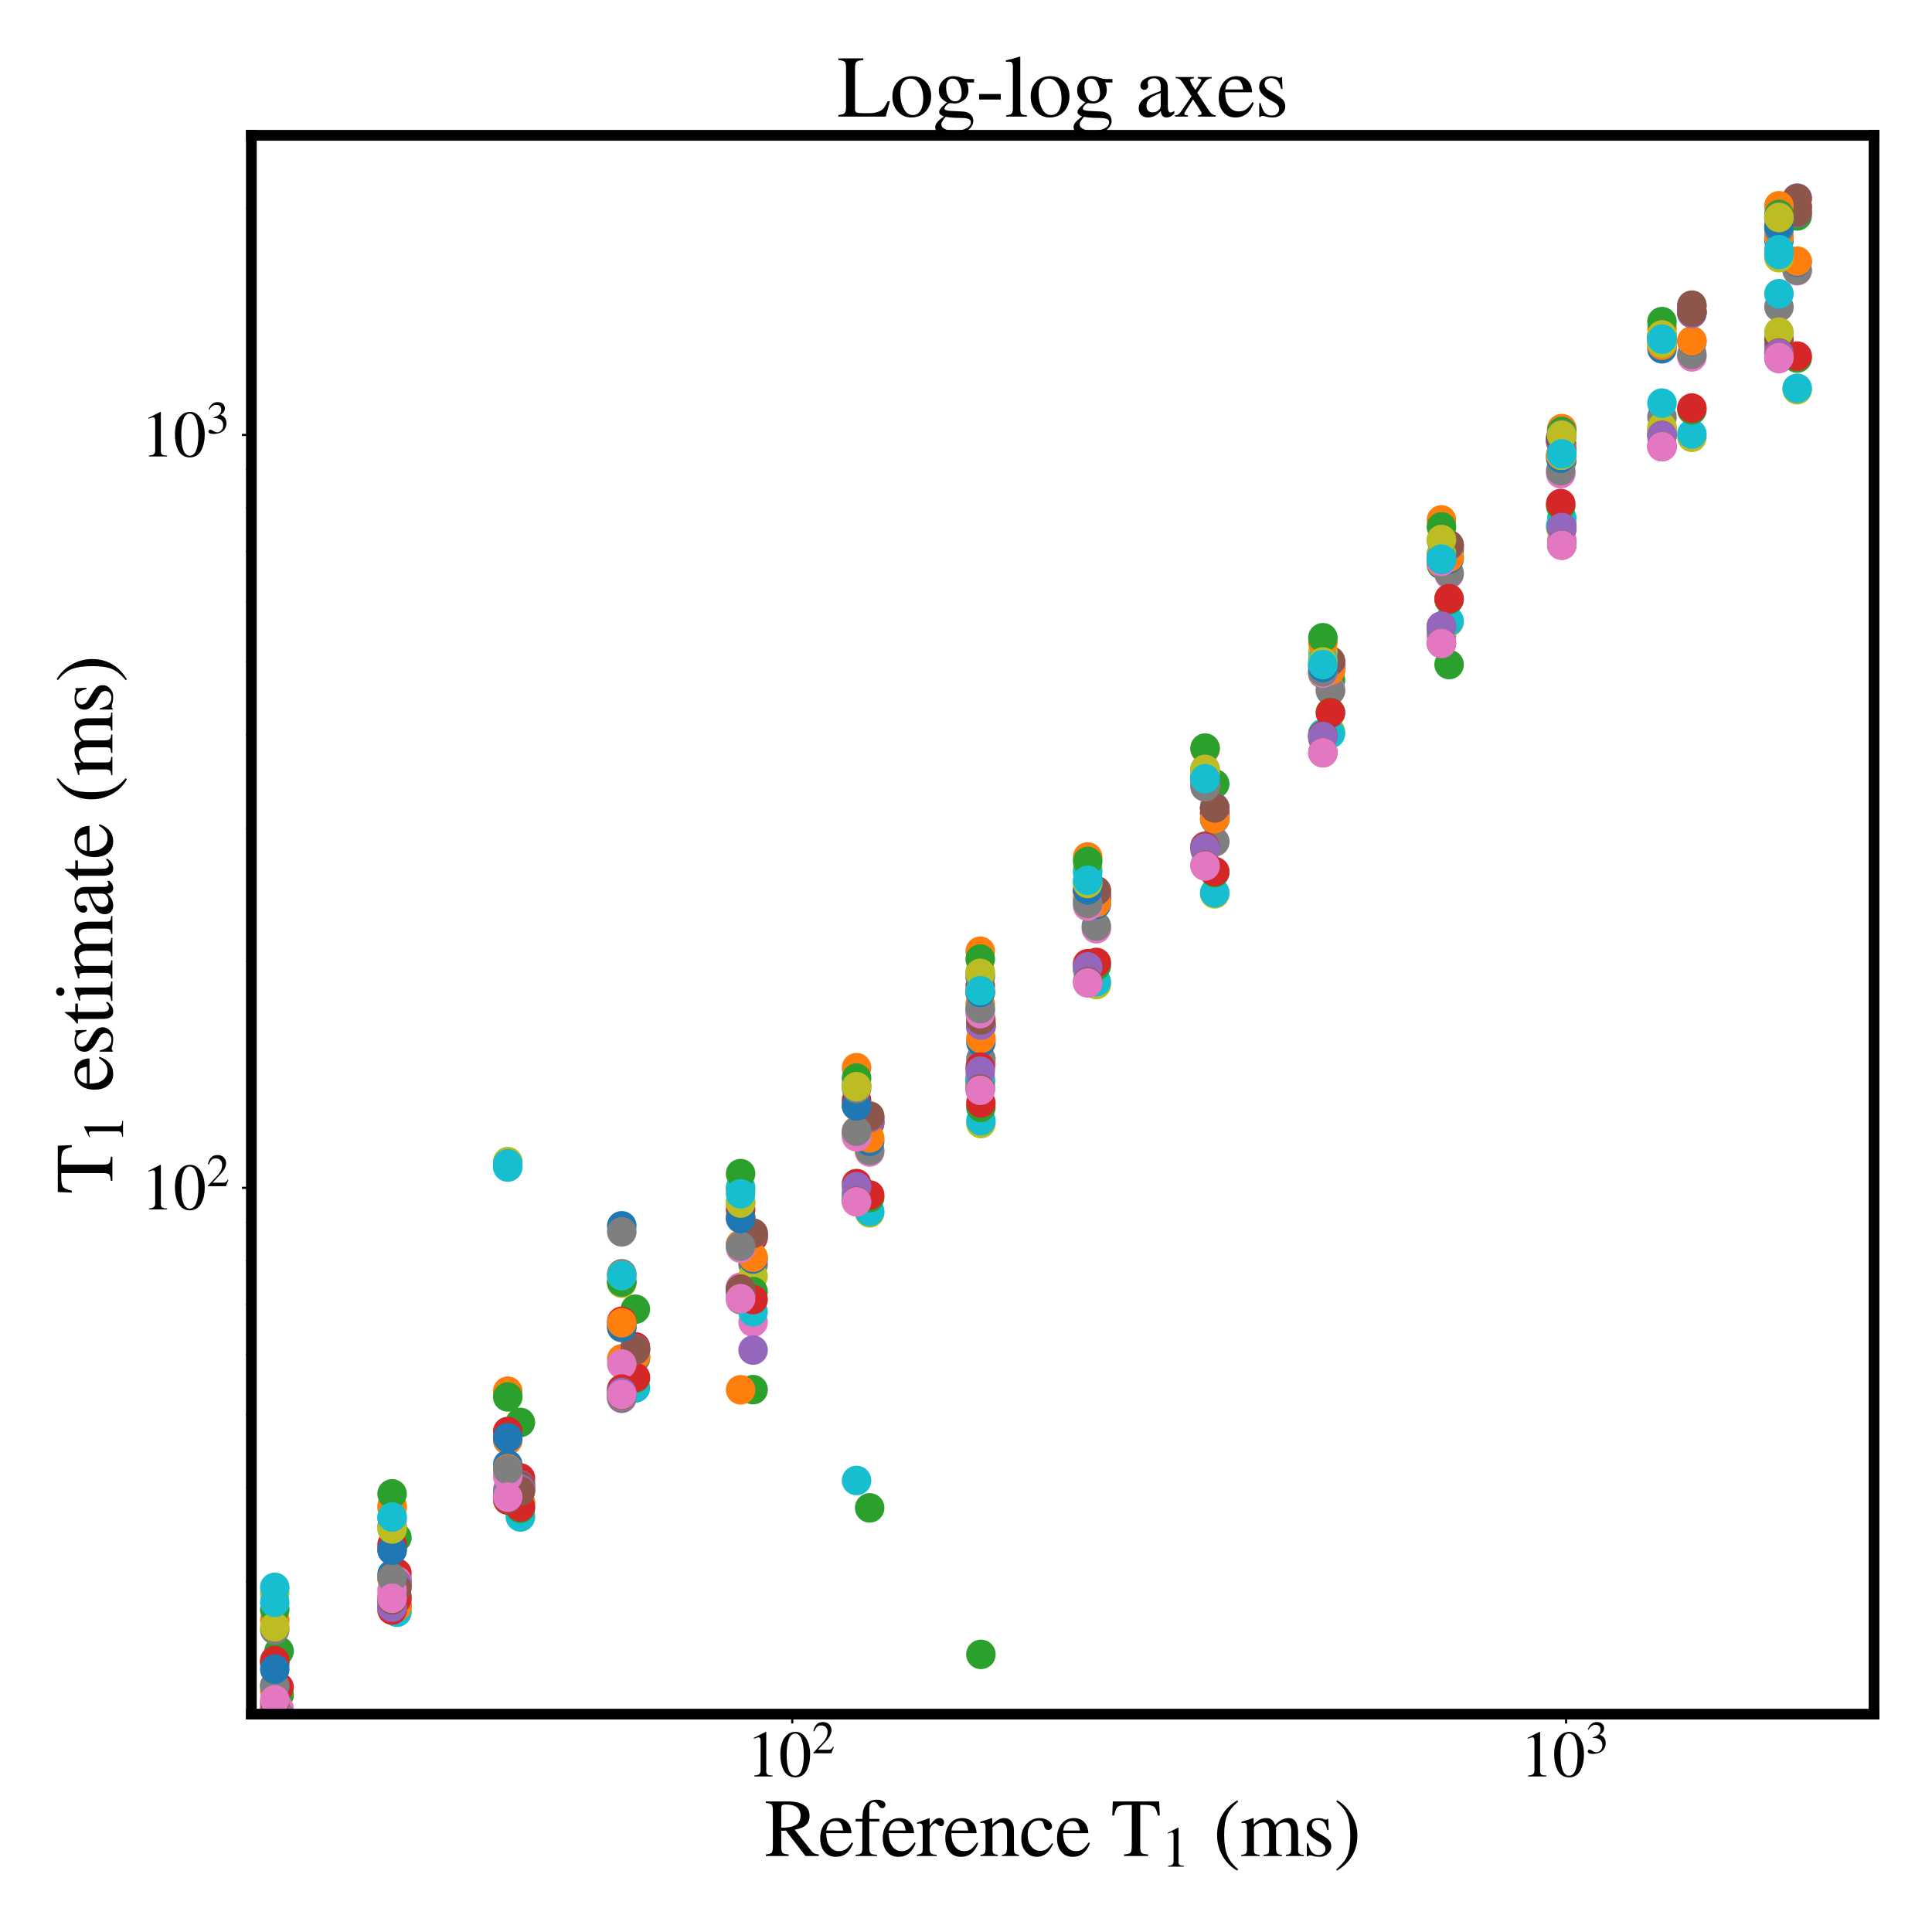 <?xml version="1.0" encoding="utf-8" standalone="no"?>
<!DOCTYPE svg PUBLIC "-//W3C//DTD SVG 1.1//EN"
  "http://www.w3.org/Graphics/SVG/1.1/DTD/svg11.dtd">
<svg height="720pt" version="1.1" viewBox="0 0 720 720" width="720pt" xmlns="http://www.w3.org/2000/svg" xmlns:xlink="http://www.w3.org/1999/xlink">
 <defs>
  <style type="text/css">*{stroke-linecap:butt;stroke-linejoin:round;}</style>
 </defs>
 <g id="figure_1">
  <g id="patch_1">
   <path d="M 0 720 
L 720 720 
L 720 0 
L 0 0 
z
" style="fill:#ffffff;"/>
  </g>
  <g id="axes_1">
   <g id="patch_2">
    <path d="M 93.68 638.8 
L 698.4 638.8 
L 698.4 50.43 
L 93.68 50.43 
z
" style="fill:#ffffff;"/>
   </g>
   <g id="matplotlib.axis_1">
    <g id="xtick_1">
     <g id="line2d_1">
      <defs>
       <path d="M 0 0 
L 0 3.5 
" id="m97785b2f28" style="stroke:#000000;stroke-width:0.8;"/>
      </defs>
      <g>
       <use style="stroke:#000000;stroke-width:0.8;" x="295.253" xlink:href="#m97785b2f28" y="638.8"/>
      </g>
     </g>
     <g id="text_1">
      <!-- $\mathdefault{10^{2}}$ -->
      <g transform="translate(278.213 662.191)scale(0.24 -0.24)">
       <defs>
        <path d="M 2522 0 
L 755 0 
L 755 96 
Q 1107 115 1235 227 
Q 1363 339 1363 608 
L 1363 3482 
Q 1363 3795 1171 3795 
Q 1082 3795 883 3718 
L 710 3654 
L 710 3744 
L 1856 4326 
L 1914 4307 
L 1914 486 
Q 1914 275 2042 185 
Q 2170 96 2522 96 
L 2522 0 
z
" id="STIXGeneral-Regular-31" transform="scale(0.016)"/>
        <path d="M 3046 2112 
Q 3046 1683 2963 1302 
Q 2880 922 2717 602 
Q 2554 282 2266 96 
Q 1978 -90 1600 -90 
Q 1210 -90 915 108 
Q 621 307 461 640 
Q 301 973 227 1350 
Q 154 1728 154 2150 
Q 154 2746 301 3222 
Q 448 3699 790 4012 
Q 1133 4326 1626 4326 
Q 2253 4326 2649 3712 
Q 3046 3098 3046 2112 
z
M 2432 2080 
Q 2432 3091 2217 3625 
Q 2003 4160 1587 4160 
Q 1190 4160 979 3622 
Q 768 3085 768 2106 
Q 768 1120 979 598 
Q 1190 77 1600 77 
Q 2003 77 2217 598 
Q 2432 1120 2432 2080 
z
" id="STIXGeneral-Regular-30" transform="scale(0.016)"/>
        <path d="M 3034 877 
L 2688 0 
L 186 0 
L 186 77 
L 1325 1286 
Q 1773 1754 1965 2144 
Q 2157 2534 2157 2950 
Q 2157 3379 1920 3616 
Q 1683 3853 1267 3853 
Q 922 3853 720 3673 
Q 518 3494 326 3021 
L 192 3053 
Q 301 3648 630 3987 
Q 960 4326 1523 4326 
Q 2054 4326 2380 4006 
Q 2707 3686 2707 3200 
Q 2707 2477 1888 1613 
L 832 486 
L 2330 486 
Q 2541 486 2665 569 
Q 2790 653 2944 915 
L 3034 877 
z
" id="STIXGeneral-Regular-32" transform="scale(0.016)"/>
       </defs>
       <use transform="translate(0 0.684)" xlink:href="#STIXGeneral-Regular-31"/>
       <use transform="translate(50 0.684)" xlink:href="#STIXGeneral-Regular-30"/>
       <use transform="translate(101.575 36.684)scale(0.7)" xlink:href="#STIXGeneral-Regular-32"/>
      </g>
     </g>
    </g>
    <g id="xtick_2">
     <g id="line2d_2">
      <g>
       <use style="stroke:#000000;stroke-width:0.8;" x="583.64" xlink:href="#m97785b2f28" y="638.8"/>
      </g>
     </g>
     <g id="text_2">
      <!-- $\mathdefault{10^{3}}$ -->
      <g transform="translate(566.6 662.191)scale(0.24 -0.24)">
       <defs>
        <path d="M 390 3264 
L 288 3290 
Q 435 3770 748 4048 
Q 1062 4326 1542 4326 
Q 1990 4326 2265 4083 
Q 2541 3840 2541 3450 
Q 2541 2925 1946 2566 
Q 2298 2413 2477 2227 
Q 2758 1914 2758 1402 
Q 2758 890 2464 506 
Q 2246 211 1840 60 
Q 1434 -90 979 -90 
Q 262 -90 262 275 
Q 262 378 339 442 
Q 416 506 525 506 
Q 685 506 915 339 
Q 1197 141 1466 141 
Q 1818 141 2058 425 
Q 2298 710 2298 1120 
Q 2298 1856 1632 2048 
Q 1434 2112 979 2112 
L 979 2202 
Q 1338 2323 1517 2432 
Q 2035 2726 2035 3290 
Q 2035 3610 1852 3776 
Q 1670 3942 1344 3942 
Q 768 3942 390 3264 
z
" id="STIXGeneral-Regular-33" transform="scale(0.016)"/>
       </defs>
       <use transform="translate(0 0.684)" xlink:href="#STIXGeneral-Regular-31"/>
       <use transform="translate(50 0.684)" xlink:href="#STIXGeneral-Regular-30"/>
       <use transform="translate(101.575 36.684)scale(0.7)" xlink:href="#STIXGeneral-Regular-33"/>
      </g>
     </g>
    </g>
    <g id="xtick_3">
     <g id="line2d_3">
      <defs>
       <path d="M 0 0 
L 0 2 
" id="m7570a5bb2b" style="stroke:#000000;stroke-width:0.6;"/>
      </defs>
      <g>
       <use style="stroke:#000000;stroke-width:0.6;" x="93.68" xlink:href="#m7570a5bb2b" y="638.8"/>
      </g>
     </g>
    </g>
    <g id="xtick_4">
     <g id="line2d_4">
      <g>
       <use style="stroke:#000000;stroke-width:0.6;" x="144.462" xlink:href="#m7570a5bb2b" y="638.8"/>
      </g>
     </g>
    </g>
    <g id="xtick_5">
     <g id="line2d_5">
      <g>
       <use style="stroke:#000000;stroke-width:0.6;" x="180.493" xlink:href="#m7570a5bb2b" y="638.8"/>
      </g>
     </g>
    </g>
    <g id="xtick_6">
     <g id="line2d_6">
      <g>
       <use style="stroke:#000000;stroke-width:0.6;" x="208.44" xlink:href="#m7570a5bb2b" y="638.8"/>
      </g>
     </g>
    </g>
    <g id="xtick_7">
     <g id="line2d_7">
      <g>
       <use style="stroke:#000000;stroke-width:0.6;" x="231.275" xlink:href="#m7570a5bb2b" y="638.8"/>
      </g>
     </g>
    </g>
    <g id="xtick_8">
     <g id="line2d_8">
      <g>
       <use style="stroke:#000000;stroke-width:0.6;" x="250.582" xlink:href="#m7570a5bb2b" y="638.8"/>
      </g>
     </g>
    </g>
    <g id="xtick_9">
     <g id="line2d_9">
      <g>
       <use style="stroke:#000000;stroke-width:0.6;" x="267.306" xlink:href="#m7570a5bb2b" y="638.8"/>
      </g>
     </g>
    </g>
    <g id="xtick_10">
     <g id="line2d_10">
      <g>
       <use style="stroke:#000000;stroke-width:0.6;" x="282.058" xlink:href="#m7570a5bb2b" y="638.8"/>
      </g>
     </g>
    </g>
    <g id="xtick_11">
     <g id="line2d_11">
      <g>
       <use style="stroke:#000000;stroke-width:0.6;" x="382.066" xlink:href="#m7570a5bb2b" y="638.8"/>
      </g>
     </g>
    </g>
    <g id="xtick_12">
     <g id="line2d_12">
      <g>
       <use style="stroke:#000000;stroke-width:0.6;" x="432.849" xlink:href="#m7570a5bb2b" y="638.8"/>
      </g>
     </g>
    </g>
    <g id="xtick_13">
     <g id="line2d_13">
      <g>
       <use style="stroke:#000000;stroke-width:0.6;" x="468.879" xlink:href="#m7570a5bb2b" y="638.8"/>
      </g>
     </g>
    </g>
    <g id="xtick_14">
     <g id="line2d_14">
      <g>
       <use style="stroke:#000000;stroke-width:0.6;" x="496.827" xlink:href="#m7570a5bb2b" y="638.8"/>
      </g>
     </g>
    </g>
    <g id="xtick_15">
     <g id="line2d_15">
      <g>
       <use style="stroke:#000000;stroke-width:0.6;" x="519.661" xlink:href="#m7570a5bb2b" y="638.8"/>
      </g>
     </g>
    </g>
    <g id="xtick_16">
     <g id="line2d_16">
      <g>
       <use style="stroke:#000000;stroke-width:0.6;" x="538.968" xlink:href="#m7570a5bb2b" y="638.8"/>
      </g>
     </g>
    </g>
    <g id="xtick_17">
     <g id="line2d_17">
      <g>
       <use style="stroke:#000000;stroke-width:0.6;" x="555.692" xlink:href="#m7570a5bb2b" y="638.8"/>
      </g>
     </g>
    </g>
    <g id="xtick_18">
     <g id="line2d_18">
      <g>
       <use style="stroke:#000000;stroke-width:0.6;" x="570.444" xlink:href="#m7570a5bb2b" y="638.8"/>
      </g>
     </g>
    </g>
    <g id="xtick_19">
     <g id="line2d_19">
      <g>
       <use style="stroke:#000000;stroke-width:0.6;" x="670.452" xlink:href="#m7570a5bb2b" y="638.8"/>
      </g>
     </g>
    </g>
    <g id="text_3">
     <!-- Reference T$_1$ (ms) -->
     <g transform="translate(284.89 691.889)scale(0.3 -0.3)">
      <defs>
       <path d="M 4224 0 
L 3187 0 
L 1664 1971 
L 1306 1958 
L 1306 717 
Q 1306 352 1405 249 
Q 1504 147 1875 122 
L 1875 0 
L 109 0 
L 109 122 
Q 474 154 563 262 
Q 653 371 653 794 
L 653 3526 
Q 653 3885 563 3987 
Q 474 4090 109 4115 
L 109 4237 
L 1850 4237 
Q 2726 4237 3187 3859 
Q 3501 3603 3501 3091 
Q 3501 2221 2342 2042 
L 3622 422 
Q 3757 256 3878 198 
Q 4000 141 4224 122 
L 4224 0 
z
M 1306 3731 
L 1306 2195 
Q 1766 2202 1990 2246 
Q 2214 2291 2438 2413 
Q 2803 2618 2803 3142 
Q 2803 4000 1632 4000 
Q 1459 4000 1382 3945 
Q 1306 3891 1306 3731 
z
" id="STIXGeneral-Regular-52" transform="scale(0.016)"/>
       <path d="M 2611 1050 
L 2714 1005 
Q 2330 -64 1376 -64 
Q 813 -64 486 329 
Q 160 723 160 1389 
Q 160 2074 525 2509 
Q 890 2944 1485 2944 
Q 2061 2944 2374 2502 
Q 2560 2246 2592 1773 
L 621 1773 
Q 646 1370 700 1158 
Q 755 947 915 730 
Q 1184 378 1626 378 
Q 1939 378 2153 531 
Q 2368 685 2611 1050 
z
M 634 1978 
L 1939 1978 
Q 1882 2381 1750 2547 
Q 1619 2714 1312 2714 
Q 1043 2714 864 2525 
Q 685 2336 634 1978 
z
" id="STIXGeneral-Regular-65" transform="scale(0.016)"/>
       <path d="M 134 2880 
L 659 2880 
Q 666 3264 710 3478 
Q 755 3693 883 3910 
Q 1152 4371 1786 4371 
Q 2074 4371 2262 4259 
Q 2451 4147 2451 3974 
Q 2451 3866 2374 3789 
Q 2298 3712 2182 3712 
Q 2029 3712 1894 3942 
Q 1741 4192 1555 4192 
Q 1197 4192 1197 3622 
L 1197 2880 
L 1978 2880 
L 1978 2675 
L 1197 2675 
L 1197 666 
Q 1197 307 1299 208 
Q 1402 109 1792 96 
L 1792 0 
L 128 0 
L 128 96 
Q 474 115 566 214 
Q 659 314 659 666 
L 659 2675 
L 134 2675 
L 134 2880 
z
" id="STIXGeneral-Regular-66" transform="scale(0.016)"/>
       <path d="M 1024 2931 
L 1024 2342 
Q 1267 2688 1430 2816 
Q 1594 2944 1792 2944 
Q 1958 2944 2051 2854 
Q 2144 2765 2144 2605 
Q 2144 2470 2077 2393 
Q 2010 2317 1894 2317 
Q 1773 2317 1638 2445 
Q 1536 2541 1472 2541 
Q 1338 2541 1181 2355 
Q 1024 2170 1024 2016 
L 1024 576 
Q 1024 301 1133 205 
Q 1242 109 1568 96 
L 1568 0 
L 32 0 
L 32 96 
Q 339 154 412 224 
Q 486 294 486 538 
L 486 2138 
Q 486 2349 438 2435 
Q 390 2522 269 2522 
Q 166 2522 45 2496 
L 45 2598 
Q 448 2726 992 2944 
L 1024 2931 
z
" id="STIXGeneral-Regular-72" transform="scale(0.016)"/>
       <path d="M 3104 0 
L 1773 0 
L 1779 96 
Q 2016 115 2096 233 
Q 2176 352 2176 672 
L 2176 1946 
Q 2176 2592 1709 2592 
Q 1549 2592 1408 2515 
Q 1267 2438 1050 2227 
L 1050 461 
Q 1050 269 1136 192 
Q 1222 115 1466 96 
L 1466 0 
L 115 0 
L 115 96 
Q 358 115 435 214 
Q 512 314 512 602 
L 512 2157 
Q 512 2394 467 2483 
Q 422 2573 288 2573 
Q 160 2573 102 2547 
L 102 2656 
Q 550 2784 979 2944 
L 1030 2925 
L 1030 2426 
L 1037 2426 
Q 1491 2944 1958 2944 
Q 2323 2944 2518 2688 
Q 2714 2432 2714 1958 
L 2714 544 
Q 2714 288 2790 205 
Q 2867 122 3104 96 
L 3104 0 
z
" id="STIXGeneral-Regular-6e" transform="scale(0.016)"/>
       <path d="M 2547 998 
L 2637 941 
Q 2362 403 2112 205 
Q 1786 -64 1376 -64 
Q 845 -64 502 336 
Q 160 736 160 1357 
Q 160 2170 698 2618 
Q 1094 2944 1562 2944 
Q 1965 2944 2256 2749 
Q 2547 2554 2547 2285 
Q 2547 2176 2457 2096 
Q 2368 2016 2246 2016 
Q 2022 2016 1939 2310 
L 1901 2451 
Q 1850 2630 1773 2694 
Q 1696 2758 1523 2758 
Q 1133 2758 893 2451 
Q 653 2144 653 1645 
Q 653 1094 928 745 
Q 1203 397 1645 397 
Q 1920 397 2118 528 
Q 2317 659 2547 998 
z
" id="STIXGeneral-Regular-63" transform="scale(0.016)"/>
       <path id="STIXGeneral-Regular-20" transform="scale(0.016)"/>
       <path d="M 3795 3149 
L 3642 3149 
Q 3539 3674 3353 3821 
Q 3168 3968 2656 3968 
L 2278 3968 
L 2278 710 
Q 2278 346 2387 243 
Q 2496 141 2893 122 
L 2893 0 
L 1024 0 
L 1024 122 
Q 1427 147 1526 256 
Q 1626 365 1626 787 
L 1626 3968 
L 1242 3968 
Q 723 3968 540 3817 
Q 358 3667 262 3149 
L 109 3149 
L 154 4237 
L 3750 4237 
L 3795 3149 
z
" id="STIXGeneral-Regular-54" transform="scale(0.016)"/>
       <path d="M 1946 -1030 
L 1869 -1133 
Q 1126 -710 716 32 
Q 307 774 307 1613 
Q 307 3386 1888 4326 
L 1946 4224 
Q 1293 3667 1075 3126 
Q 858 2586 858 1632 
Q 858 685 1082 96 
Q 1306 -493 1946 -1030 
z
" id="STIXGeneral-Regular-28" transform="scale(0.016)"/>
       <path d="M 4960 0 
L 3565 0 
L 3565 96 
Q 3834 122 3907 208 
Q 3981 294 3981 576 
L 3981 1894 
Q 3981 2278 3869 2444 
Q 3757 2611 3488 2611 
Q 3264 2611 3107 2521 
Q 2950 2432 2803 2221 
L 2803 608 
Q 2803 301 2896 201 
Q 2989 102 3264 96 
L 3264 0 
L 1830 0 
L 1830 96 
Q 2112 115 2189 188 
Q 2266 262 2266 550 
L 2266 1901 
Q 2266 2611 1850 2611 
Q 1670 2611 1468 2531 
Q 1267 2451 1171 2336 
Q 1088 2240 1088 2227 
L 1088 448 
Q 1088 243 1177 176 
Q 1267 109 1523 96 
L 1523 0 
L 102 0 
L 102 96 
Q 371 102 460 195 
Q 550 288 550 563 
L 550 2150 
Q 550 2387 499 2480 
Q 448 2573 326 2573 
Q 230 2573 122 2547 
L 122 2656 
Q 557 2778 1011 2944 
L 1062 2925 
L 1062 2451 
L 1075 2451 
Q 1363 2752 1584 2848 
Q 1805 2944 2054 2944 
Q 2560 2944 2733 2406 
Q 3232 2944 3776 2944 
Q 4518 2944 4518 1792 
L 4518 493 
Q 4518 282 4582 202 
Q 4646 122 4794 109 
L 4960 96 
L 4960 0 
z
" id="STIXGeneral-Regular-6d" transform="scale(0.016)"/>
       <path d="M 998 1926 
L 1664 1523 
Q 1984 1331 2105 1164 
Q 2227 998 2227 736 
Q 2227 416 1961 176 
Q 1696 -64 1331 -64 
Q 1030 -64 864 -6 
Q 691 51 570 51 
Q 461 51 416 -26 
L 333 -26 
L 333 979 
L 435 979 
Q 538 512 730 294 
Q 922 77 1248 77 
Q 1485 77 1632 211 
Q 1779 346 1779 550 
Q 1779 845 1440 1030 
L 1094 1222 
Q 326 1651 326 2150 
Q 326 2522 566 2730 
Q 806 2938 1210 2938 
Q 1491 2938 1638 2867 
Q 1754 2816 1818 2816 
Q 1862 2816 1920 2880 
L 1990 2880 
L 2022 2010 
L 1926 2010 
Q 1818 2445 1654 2621 
Q 1491 2797 1203 2797 
Q 986 2797 854 2688 
Q 723 2579 723 2362 
Q 723 2253 796 2128 
Q 870 2003 998 1926 
z
" id="STIXGeneral-Regular-73" transform="scale(0.016)"/>
       <path d="M 186 4224 
L 262 4326 
Q 992 3891 1408 3148 
Q 1824 2406 1824 1581 
Q 1824 -166 243 -1133 
L 186 -1030 
Q 845 -486 1059 54 
Q 1274 595 1274 1562 
Q 1274 2534 1059 3120 
Q 845 3706 186 4224 
z
" id="STIXGeneral-Regular-29" transform="scale(0.016)"/>
      </defs>
      <use transform="translate(0 0.703)" xlink:href="#STIXGeneral-Regular-52"/>
      <use transform="translate(66.7 0.703)" xlink:href="#STIXGeneral-Regular-65"/>
      <use transform="translate(111.1 0.703)" xlink:href="#STIXGeneral-Regular-66"/>
      <use transform="translate(144.4 0.703)" xlink:href="#STIXGeneral-Regular-65"/>
      <use transform="translate(188.8 0.703)" xlink:href="#STIXGeneral-Regular-72"/>
      <use transform="translate(222.1 0.703)" xlink:href="#STIXGeneral-Regular-65"/>
      <use transform="translate(266.5 0.703)" xlink:href="#STIXGeneral-Regular-6e"/>
      <use transform="translate(316.5 0.703)" xlink:href="#STIXGeneral-Regular-63"/>
      <use transform="translate(360.9 0.703)" xlink:href="#STIXGeneral-Regular-65"/>
      <use transform="translate(405.3 0.703)" xlink:href="#STIXGeneral-Regular-20"/>
      <use transform="translate(430.3 0.703)" xlink:href="#STIXGeneral-Regular-54"/>
      <use transform="translate(492.943 -12.525)scale(0.7)" xlink:href="#STIXGeneral-Regular-31"/>
      <use transform="translate(532.353 0.703)" xlink:href="#STIXGeneral-Regular-20"/>
      <use transform="translate(557.353 0.703)" xlink:href="#STIXGeneral-Regular-28"/>
      <use transform="translate(590.653 0.703)" xlink:href="#STIXGeneral-Regular-6d"/>
      <use transform="translate(668.453 0.703)" xlink:href="#STIXGeneral-Regular-73"/>
      <use transform="translate(707.353 0.703)" xlink:href="#STIXGeneral-Regular-29"/>
     </g>
    </g>
   </g>
   <g id="matplotlib.axis_2">
    <g id="ytick_1">
     <g id="line2d_20">
      <defs>
       <path d="M 0 0 
L -3.5 0 
" id="mbf78e282cc" style="stroke:#000000;stroke-width:0.8;"/>
      </defs>
      <g>
       <use style="stroke:#000000;stroke-width:0.8;" x="93.68" xlink:href="#mbf78e282cc" y="442.677"/>
      </g>
     </g>
     <g id="text_4">
      <!-- $\mathdefault{10^{2}}$ -->
      <g transform="translate(52.6 450.872)scale(0.24 -0.24)">
       <use transform="translate(0 0.684)" xlink:href="#STIXGeneral-Regular-31"/>
       <use transform="translate(50 0.684)" xlink:href="#STIXGeneral-Regular-30"/>
       <use transform="translate(101.575 36.684)scale(0.7)" xlink:href="#STIXGeneral-Regular-32"/>
      </g>
     </g>
    </g>
    <g id="ytick_2">
     <g id="line2d_21">
      <g>
       <use style="stroke:#000000;stroke-width:0.8;" x="93.68" xlink:href="#mbf78e282cc" y="162.088"/>
      </g>
     </g>
     <g id="text_5">
      <!-- $\mathdefault{10^{3}}$ -->
      <g transform="translate(52.6 170.283)scale(0.24 -0.24)">
       <use transform="translate(0 0.684)" xlink:href="#STIXGeneral-Regular-31"/>
       <use transform="translate(50 0.684)" xlink:href="#STIXGeneral-Regular-30"/>
       <use transform="translate(101.575 36.684)scale(0.7)" xlink:href="#STIXGeneral-Regular-33"/>
      </g>
     </g>
    </g>
    <g id="ytick_3">
     <g id="line2d_22">
      <defs>
       <path d="M 0 0 
L -2 0 
" id="m6ad183ba0f" style="stroke:#000000;stroke-width:0.6;"/>
      </defs>
      <g>
       <use style="stroke:#000000;stroke-width:0.6;" x="93.68" xlink:href="#m6ad183ba0f" y="638.8"/>
      </g>
     </g>
    </g>
    <g id="ytick_4">
     <g id="line2d_23">
      <g>
       <use style="stroke:#000000;stroke-width:0.6;" x="93.68" xlink:href="#m6ad183ba0f" y="589.391"/>
      </g>
     </g>
    </g>
    <g id="ytick_5">
     <g id="line2d_24">
      <g>
       <use style="stroke:#000000;stroke-width:0.6;" x="93.68" xlink:href="#m6ad183ba0f" y="554.334"/>
      </g>
     </g>
    </g>
    <g id="ytick_6">
     <g id="line2d_25">
      <g>
       <use style="stroke:#000000;stroke-width:0.6;" x="93.68" xlink:href="#m6ad183ba0f" y="527.142"/>
      </g>
     </g>
    </g>
    <g id="ytick_7">
     <g id="line2d_26">
      <g>
       <use style="stroke:#000000;stroke-width:0.6;" x="93.68" xlink:href="#m6ad183ba0f" y="504.925"/>
      </g>
     </g>
    </g>
    <g id="ytick_8">
     <g id="line2d_27">
      <g>
       <use style="stroke:#000000;stroke-width:0.6;" x="93.68" xlink:href="#m6ad183ba0f" y="486.14"/>
      </g>
     </g>
    </g>
    <g id="ytick_9">
     <g id="line2d_28">
      <g>
       <use style="stroke:#000000;stroke-width:0.6;" x="93.68" xlink:href="#m6ad183ba0f" y="469.869"/>
      </g>
     </g>
    </g>
    <g id="ytick_10">
     <g id="line2d_29">
      <g>
       <use style="stroke:#000000;stroke-width:0.6;" x="93.68" xlink:href="#m6ad183ba0f" y="455.516"/>
      </g>
     </g>
    </g>
    <g id="ytick_11">
     <g id="line2d_30">
      <g>
       <use style="stroke:#000000;stroke-width:0.6;" x="93.68" xlink:href="#m6ad183ba0f" y="358.211"/>
      </g>
     </g>
    </g>
    <g id="ytick_12">
     <g id="line2d_31">
      <g>
       <use style="stroke:#000000;stroke-width:0.6;" x="93.68" xlink:href="#m6ad183ba0f" y="308.802"/>
      </g>
     </g>
    </g>
    <g id="ytick_13">
     <g id="line2d_32">
      <g>
       <use style="stroke:#000000;stroke-width:0.6;" x="93.68" xlink:href="#m6ad183ba0f" y="273.745"/>
      </g>
     </g>
    </g>
    <g id="ytick_14">
     <g id="line2d_33">
      <g>
       <use style="stroke:#000000;stroke-width:0.6;" x="93.68" xlink:href="#m6ad183ba0f" y="246.553"/>
      </g>
     </g>
    </g>
    <g id="ytick_15">
     <g id="line2d_34">
      <g>
       <use style="stroke:#000000;stroke-width:0.6;" x="93.68" xlink:href="#m6ad183ba0f" y="224.336"/>
      </g>
     </g>
    </g>
    <g id="ytick_16">
     <g id="line2d_35">
      <g>
       <use style="stroke:#000000;stroke-width:0.6;" x="93.68" xlink:href="#m6ad183ba0f" y="205.551"/>
      </g>
     </g>
    </g>
    <g id="ytick_17">
     <g id="line2d_36">
      <g>
       <use style="stroke:#000000;stroke-width:0.6;" x="93.68" xlink:href="#m6ad183ba0f" y="189.28"/>
      </g>
     </g>
    </g>
    <g id="ytick_18">
     <g id="line2d_37">
      <g>
       <use style="stroke:#000000;stroke-width:0.6;" x="93.68" xlink:href="#m6ad183ba0f" y="174.927"/>
      </g>
     </g>
    </g>
    <g id="ytick_19">
     <g id="line2d_38">
      <g>
       <use style="stroke:#000000;stroke-width:0.6;" x="93.68" xlink:href="#m6ad183ba0f" y="77.622"/>
      </g>
     </g>
    </g>
    <g id="text_6">
     <!-- T$_1$ estimate (ms) -->
     <g transform="translate(42.089 444.965)rotate(-90)scale(0.3 -0.3)">
      <defs>
       <path d="M 1702 493 
L 1786 422 
Q 1478 -64 1011 -64 
Q 448 -64 448 749 
L 448 2675 
L 109 2675 
Q 83 2694 83 2720 
Q 83 2771 192 2842 
Q 435 2982 813 3526 
Q 826 3546 874 3606 
Q 922 3667 941 3706 
Q 986 3706 986 3622 
L 986 2880 
L 1632 2880 
L 1632 2675 
L 986 2675 
L 986 845 
Q 986 538 1062 403 
Q 1139 269 1318 269 
Q 1510 269 1702 493 
z
" id="STIXGeneral-Regular-74" transform="scale(0.016)"/>
       <path d="M 1152 4045 
Q 1152 3904 1056 3811 
Q 960 3718 819 3718 
Q 685 3718 592 3811 
Q 499 3904 499 4045 
Q 499 4179 595 4275 
Q 691 4371 826 4371 
Q 966 4371 1059 4275 
Q 1152 4179 1152 4045 
z
M 1619 0 
L 102 0 
L 102 96 
Q 435 115 521 211 
Q 608 307 608 666 
L 608 2118 
Q 608 2342 563 2432 
Q 518 2522 397 2522 
Q 243 2522 128 2490 
L 128 2592 
L 1120 2944 
L 1146 2918 
L 1146 672 
Q 1146 314 1226 218 
Q 1306 122 1619 96 
L 1619 0 
z
" id="STIXGeneral-Regular-69" transform="scale(0.016)"/>
       <path d="M 2829 422 
L 2829 243 
Q 2586 -64 2253 -64 
Q 1888 -64 1843 403 
L 1837 403 
Q 1427 -64 909 -64 
Q 608 -64 422 112 
Q 237 288 237 602 
Q 237 1050 685 1350 
Q 992 1555 1837 1869 
L 1837 2214 
Q 1837 2502 1699 2646 
Q 1562 2790 1338 2790 
Q 1146 2790 1018 2697 
Q 890 2605 890 2477 
Q 890 2419 909 2348 
Q 928 2278 928 2208 
Q 928 2112 841 2029 
Q 755 1946 634 1946 
Q 525 1946 441 2029 
Q 358 2112 358 2240 
Q 358 2547 685 2752 
Q 986 2944 1421 2944 
Q 1939 2944 2176 2656 
Q 2291 2522 2323 2384 
Q 2355 2246 2355 1946 
L 2355 723 
Q 2355 301 2554 301 
Q 2682 301 2829 422 
z
M 1837 813 
L 1837 1715 
Q 1248 1510 1018 1293 
Q 800 1094 800 800 
Q 800 557 921 432 
Q 1043 307 1242 307 
Q 1453 307 1613 410 
Q 1747 506 1792 589 
Q 1837 672 1837 813 
z
" id="STIXGeneral-Regular-61" transform="scale(0.016)"/>
      </defs>
      <use transform="translate(0 0.703)" xlink:href="#STIXGeneral-Regular-54"/>
      <use transform="translate(62.643 -12.525)scale(0.7)" xlink:href="#STIXGeneral-Regular-31"/>
      <use transform="translate(102.053 0.703)" xlink:href="#STIXGeneral-Regular-20"/>
      <use transform="translate(127.053 0.703)" xlink:href="#STIXGeneral-Regular-65"/>
      <use transform="translate(171.453 0.703)" xlink:href="#STIXGeneral-Regular-73"/>
      <use transform="translate(210.353 0.703)" xlink:href="#STIXGeneral-Regular-74"/>
      <use transform="translate(238.153 0.703)" xlink:href="#STIXGeneral-Regular-69"/>
      <use transform="translate(265.953 0.703)" xlink:href="#STIXGeneral-Regular-6d"/>
      <use transform="translate(343.753 0.703)" xlink:href="#STIXGeneral-Regular-61"/>
      <use transform="translate(388.153 0.703)" xlink:href="#STIXGeneral-Regular-74"/>
      <use transform="translate(415.953 0.703)" xlink:href="#STIXGeneral-Regular-65"/>
      <use transform="translate(460.353 0.703)" xlink:href="#STIXGeneral-Regular-20"/>
      <use transform="translate(485.353 0.703)" xlink:href="#STIXGeneral-Regular-28"/>
      <use transform="translate(518.653 0.703)" xlink:href="#STIXGeneral-Regular-6d"/>
      <use transform="translate(596.453 0.703)" xlink:href="#STIXGeneral-Regular-73"/>
      <use transform="translate(635.353 0.703)" xlink:href="#STIXGeneral-Regular-29"/>
     </g>
    </g>
   </g>
   <g id="line2d_39">
    <defs>
     <path d="M 0 5 
C 1.326 5 2.598 4.473 3.536 3.536 
C 4.473 2.598 5 1.326 5 0 
C 5 -1.326 4.473 -2.598 3.536 -3.536 
C 2.598 -4.473 1.326 -5 0 -5 
C -1.326 -5 -2.598 -4.473 -3.536 -3.536 
C -4.473 -2.598 -5 -1.326 -5 0 
C -5 1.326 -4.473 2.598 -3.536 3.536 
C -2.598 4.473 -1.326 5 0 5 
z
" id="mfad8d82937" style="stroke:#1f77b4;"/>
    </defs>
    <g clip-path="url(#p6d1209400e)">
     <use style="fill:#1f77b4;stroke:#1f77b4;" x="662.967" xlink:href="#mfad8d82937" y="81.083"/>
     <use style="fill:#1f77b4;stroke:#1f77b4;" x="619.372" xlink:href="#mfad8d82937" y="125.115"/>
     <use style="fill:#1f77b4;stroke:#1f77b4;" x="582.035" xlink:href="#mfad8d82937" y="166.011"/>
     <use style="fill:#1f77b4;stroke:#1f77b4;" x="537.18" xlink:href="#mfad8d82937" y="206.865"/>
     <use style="fill:#1f77b4;stroke:#1f77b4;" x="493.004" xlink:href="#mfad8d82937" y="248.108"/>
     <use style="fill:#1f77b4;stroke:#1f77b4;" x="449.105" xlink:href="#mfad8d82937" y="289.683"/>
     <use style="fill:#1f77b4;stroke:#1f77b4;" x="405.349" xlink:href="#mfad8d82937" y="332.085"/>
     <use style="fill:#1f77b4;stroke:#1f77b4;" x="365.306" xlink:href="#mfad8d82937" y="369.781"/>
     <use style="fill:#1f77b4;stroke:#1f77b4;" x="319.21" xlink:href="#mfad8d82937" y="412.014"/>
     <use style="fill:#1f77b4;stroke:#1f77b4;" x="275.999" xlink:href="#mfad8d82937" y="453.673"/>
     <use style="fill:#1f77b4;stroke:#1f77b4;" x="231.713" xlink:href="#mfad8d82937" y="493.938"/>
     <use style="fill:#1f77b4;stroke:#1f77b4;" x="189.23" xlink:href="#mfad8d82937" y="536.647"/>
     <use style="fill:#1f77b4;stroke:#1f77b4;" x="146.121" xlink:href="#mfad8d82937" y="577.428"/>
     <use style="fill:#1f77b4;stroke:#1f77b4;" x="102.388" xlink:href="#mfad8d82937" y="619.697"/>
    </g>
   </g>
   <g id="line2d_40">
    <defs>
     <path d="M 0 5 
C 1.326 5 2.598 4.473 3.536 3.536 
C 4.473 2.598 5 1.326 5 0 
C 5 -1.326 4.473 -2.598 3.536 -3.536 
C 2.598 -4.473 1.326 -5 0 -5 
C -1.326 -5 -2.598 -4.473 -3.536 -3.536 
C -4.473 -2.598 -5 -1.326 -5 0 
C -5 1.326 -4.473 2.598 -3.536 3.536 
C -2.598 4.473 -1.326 5 0 5 
z
" id="mf15e4d26b5" style="stroke:#ff7f0e;"/>
    </defs>
    <g clip-path="url(#p6d1209400e)">
     <use style="fill:#ff7f0e;stroke:#ff7f0e;" x="662.967" xlink:href="#mf15e4d26b5" y="81.079"/>
     <use style="fill:#ff7f0e;stroke:#ff7f0e;" x="619.372" xlink:href="#mf15e4d26b5" y="125.108"/>
     <use style="fill:#ff7f0e;stroke:#ff7f0e;" x="582.035" xlink:href="#mf15e4d26b5" y="166.011"/>
     <use style="fill:#ff7f0e;stroke:#ff7f0e;" x="537.18" xlink:href="#mf15e4d26b5" y="206.866"/>
     <use style="fill:#ff7f0e;stroke:#ff7f0e;" x="493.004" xlink:href="#mf15e4d26b5" y="248.109"/>
     <use style="fill:#ff7f0e;stroke:#ff7f0e;" x="449.105" xlink:href="#mf15e4d26b5" y="289.681"/>
     <use style="fill:#ff7f0e;stroke:#ff7f0e;" x="405.349" xlink:href="#mf15e4d26b5" y="332.084"/>
     <use style="fill:#ff7f0e;stroke:#ff7f0e;" x="365.306" xlink:href="#mf15e4d26b5" y="369.78"/>
     <use style="fill:#ff7f0e;stroke:#ff7f0e;" x="319.21" xlink:href="#mf15e4d26b5" y="412.013"/>
     <use style="fill:#ff7f0e;stroke:#ff7f0e;" x="275.999" xlink:href="#mf15e4d26b5" y="453.658"/>
     <use style="fill:#ff7f0e;stroke:#ff7f0e;" x="231.713" xlink:href="#mf15e4d26b5" y="494.627"/>
     <use style="fill:#ff7f0e;stroke:#ff7f0e;" x="189.23" xlink:href="#mf15e4d26b5" y="536.647"/>
     <use style="fill:#ff7f0e;stroke:#ff7f0e;" x="146.121" xlink:href="#mf15e4d26b5" y="577.416"/>
     <use style="fill:#ff7f0e;stroke:#ff7f0e;" x="102.388" xlink:href="#mf15e4d26b5" y="619.678"/>
    </g>
   </g>
   <g id="line2d_41">
    <defs>
     <path d="M 0 5 
C 1.326 5 2.598 4.473 3.536 3.536 
C 4.473 2.598 5 1.326 5 0 
C 5 -1.326 4.473 -2.598 3.536 -3.536 
C 2.598 -4.473 1.326 -5 0 -5 
C -1.326 -5 -2.598 -4.473 -3.536 -3.536 
C -4.473 -2.598 -5 -1.326 -5 0 
C -5 1.326 -4.473 2.598 -3.536 3.536 
C -2.598 4.473 -1.326 5 0 5 
z
" id="md595e53f8c" style="stroke:#2ca02c;"/>
    </defs>
    <g clip-path="url(#p6d1209400e)">
     <use style="fill:#2ca02c;stroke:#2ca02c;" x="669.762" xlink:href="#md595e53f8c" y="80.472"/>
     <use style="fill:#2ca02c;stroke:#2ca02c;" x="630.521" xlink:href="#md595e53f8c" y="116.398"/>
     <use style="fill:#2ca02c;stroke:#2ca02c;" x="581.632" xlink:href="#md595e53f8c" y="169.728"/>
     <use style="fill:#2ca02c;stroke:#2ca02c;" x="540.037" xlink:href="#md595e53f8c" y="247.652"/>
     <use style="fill:#2ca02c;stroke:#2ca02c;" x="495.821" xlink:href="#md595e53f8c" y="253.541"/>
     <use style="fill:#2ca02c;stroke:#2ca02c;" x="452.691" xlink:href="#md595e53f8c" y="292.131"/>
     <use style="fill:#2ca02c;stroke:#2ca02c;" x="408.568" xlink:href="#md595e53f8c" y="334.715"/>
     <use style="fill:#2ca02c;stroke:#2ca02c;" x="365.557" xlink:href="#md595e53f8c" y="616.541"/>
     <use style="fill:#2ca02c;stroke:#2ca02c;" x="324.099" xlink:href="#md595e53f8c" y="561.938"/>
     <use style="fill:#2ca02c;stroke:#2ca02c;" x="280.658" xlink:href="#md595e53f8c" y="517.877"/>
     <use style="fill:#2ca02c;stroke:#2ca02c;" x="236.788" xlink:href="#md595e53f8c" y="487.908"/>
     <use style="fill:#2ca02c;stroke:#2ca02c;" x="193.93" xlink:href="#md595e53f8c" y="530.109"/>
     <use style="fill:#2ca02c;stroke:#2ca02c;" x="147.921" xlink:href="#md595e53f8c" y="573.031"/>
     <use style="fill:#2ca02c;stroke:#2ca02c;" x="104.007" xlink:href="#md595e53f8c" y="615.314"/>
    </g>
   </g>
   <g id="line2d_42">
    <defs>
     <path d="M 0 5 
C 1.326 5 2.598 4.473 3.536 3.536 
C 4.473 2.598 5 1.326 5 0 
C 5 -1.326 4.473 -2.598 3.536 -3.536 
C 2.598 -4.473 1.326 -5 0 -5 
C -1.326 -5 -2.598 -4.473 -3.536 -3.536 
C -4.473 -2.598 -5 -1.326 -5 0 
C -5 1.326 -4.473 2.598 -3.536 3.536 
C -2.598 4.473 -1.326 5 0 5 
z
" id="m61c522263f" style="stroke:#d62728;"/>
    </defs>
    <g clip-path="url(#p6d1209400e)">
     <use style="fill:#d62728;stroke:#d62728;" x="662.967" xlink:href="#m61c522263f" y="84.813"/>
     <use style="fill:#d62728;stroke:#d62728;" x="619.372" xlink:href="#m61c522263f" y="126.022"/>
     <use style="fill:#d62728;stroke:#d62728;" x="582.035" xlink:href="#m61c522263f" y="168.124"/>
     <use style="fill:#d62728;stroke:#d62728;" x="537.18" xlink:href="#m61c522263f" y="208.279"/>
     <use style="fill:#d62728;stroke:#d62728;" x="493.004" xlink:href="#m61c522263f" y="250.016"/>
     <use style="fill:#d62728;stroke:#d62728;" x="449.105" xlink:href="#m61c522263f" y="290.424"/>
     <use style="fill:#d62728;stroke:#d62728;" x="405.349" xlink:href="#m61c522263f" y="331.852"/>
     <use style="fill:#d62728;stroke:#d62728;" x="365.306" xlink:href="#m61c522263f" y="367.488"/>
     <use style="fill:#d62728;stroke:#d62728;" x="319.21" xlink:href="#m61c522263f" y="410.02"/>
     <use style="fill:#d62728;stroke:#d62728;" x="275.999" xlink:href="#m61c522263f" y="450.779"/>
     <use style="fill:#d62728;stroke:#d62728;" x="231.713" xlink:href="#m61c522263f" y="492.398"/>
     <use style="fill:#d62728;stroke:#d62728;" x="189.23" xlink:href="#m61c522263f" y="533.486"/>
     <use style="fill:#d62728;stroke:#d62728;" x="146.121" xlink:href="#m61c522263f" y="575.64"/>
     <use style="fill:#d62728;stroke:#d62728;" x="102.388" xlink:href="#m61c522263f" y="618.852"/>
    </g>
   </g>
   <g id="line2d_43">
    <defs>
     <path d="M 0 5 
C 1.326 5 2.598 4.473 3.536 3.536 
C 4.473 2.598 5 1.326 5 0 
C 5 -1.326 4.473 -2.598 3.536 -3.536 
C 2.598 -4.473 1.326 -5 0 -5 
C -1.326 -5 -2.598 -4.473 -3.536 -3.536 
C -4.473 -2.598 -5 -1.326 -5 0 
C -5 1.326 -4.473 2.598 -3.536 3.536 
C -2.598 4.473 -1.326 5 0 5 
z
" id="med21ee7382" style="stroke:#9467bd;"/>
    </defs>
    <g clip-path="url(#p6d1209400e)">
     <use style="fill:#9467bd;stroke:#9467bd;" x="662.967" xlink:href="#med21ee7382" y="128.908"/>
     <use style="fill:#9467bd;stroke:#9467bd;" x="619.372" xlink:href="#med21ee7382" y="161.685"/>
     <use style="fill:#9467bd;stroke:#9467bd;" x="582.035" xlink:href="#med21ee7382" y="195.712"/>
     <use style="fill:#9467bd;stroke:#9467bd;" x="493.004" xlink:href="#med21ee7382" y="274.645"/>
     <use style="fill:#9467bd;stroke:#9467bd;" x="449.105" xlink:href="#med21ee7382" y="316.115"/>
     <use style="fill:#9467bd;stroke:#9467bd;" x="405.349" xlink:href="#med21ee7382" y="361.686"/>
     <use style="fill:#9467bd;stroke:#9467bd;" x="365.306" xlink:href="#med21ee7382" y="404.856"/>
     <use style="fill:#9467bd;stroke:#9467bd;" x="319.21" xlink:href="#med21ee7382" y="445.543"/>
     <use style="fill:#9467bd;stroke:#9467bd;" x="275.999" xlink:href="#med21ee7382" y="479.812"/>
     <use style="fill:#9467bd;stroke:#9467bd;" x="231.713" xlink:href="#med21ee7382" y="521.1"/>
     <use style="fill:#9467bd;stroke:#9467bd;" x="189.23" xlink:href="#med21ee7382" y="558.423"/>
     <use style="fill:#9467bd;stroke:#9467bd;" x="146.121" xlink:href="#med21ee7382" y="598.441"/>
     <use style="fill:#9467bd;stroke:#9467bd;" x="102.388" xlink:href="#med21ee7382" y="639.202"/>
    </g>
   </g>
   <g id="line2d_44">
    <defs>
     <path d="M 0 5 
C 1.326 5 2.598 4.473 3.536 3.536 
C 4.473 2.598 5 1.326 5 0 
C 5 -1.326 4.473 -2.598 3.536 -3.536 
C 2.598 -4.473 1.326 -5 0 -5 
C -1.326 -5 -2.598 -4.473 -3.536 -3.536 
C -4.473 -2.598 -5 -1.326 -5 0 
C -5 1.326 -4.473 2.598 -3.536 3.536 
C -2.598 4.473 -1.326 5 0 5 
z
" id="m62345cacef" style="stroke:#8c564b;"/>
    </defs>
    <g clip-path="url(#p6d1209400e)">
     <use style="fill:#8c564b;stroke:#8c564b;" x="662.967" xlink:href="#m62345cacef" y="126.429"/>
     <use style="fill:#8c564b;stroke:#8c564b;" x="619.372" xlink:href="#m62345cacef" y="160.02"/>
     <use style="fill:#8c564b;stroke:#8c564b;" x="582.035" xlink:href="#m62345cacef" y="197.205"/>
     <use style="fill:#8c564b;stroke:#8c564b;" x="537.18" xlink:href="#m62345cacef" y="234.141"/>
     <use style="fill:#8c564b;stroke:#8c564b;" x="493.004" xlink:href="#m62345cacef" y="274.024"/>
     <use style="fill:#8c564b;stroke:#8c564b;" x="449.105" xlink:href="#m62345cacef" y="315.51"/>
     <use style="fill:#8c564b;stroke:#8c564b;" x="405.349" xlink:href="#m62345cacef" y="360.653"/>
     <use style="fill:#8c564b;stroke:#8c564b;" x="365.306" xlink:href="#m62345cacef" y="403.219"/>
     <use style="fill:#8c564b;stroke:#8c564b;" x="319.21" xlink:href="#m62345cacef" y="446.496"/>
     <use style="fill:#8c564b;stroke:#8c564b;" x="275.999" xlink:href="#m62345cacef" y="480.95"/>
     <use style="fill:#8c564b;stroke:#8c564b;" x="231.713" xlink:href="#m62345cacef" y="520.468"/>
     <use style="fill:#8c564b;stroke:#8c564b;" x="189.23" xlink:href="#m62345cacef" y="558.258"/>
     <use style="fill:#8c564b;stroke:#8c564b;" x="146.121" xlink:href="#m62345cacef" y="597.984"/>
     <use style="fill:#8c564b;stroke:#8c564b;" x="102.388" xlink:href="#m62345cacef" y="639.332"/>
    </g>
   </g>
   <g id="line2d_45">
    <defs>
     <path d="M 0 5 
C 1.326 5 2.598 4.473 3.536 3.536 
C 4.473 2.598 5 1.326 5 0 
C 5 -1.326 4.473 -2.598 3.536 -3.536 
C 2.598 -4.473 1.326 -5 0 -5 
C -1.326 -5 -2.598 -4.473 -3.536 -3.536 
C -4.473 -2.598 -5 -1.326 -5 0 
C -5 1.326 -4.473 2.598 -3.536 3.536 
C -2.598 4.473 -1.326 5 0 5 
z
" id="m68eb6236f4" style="stroke:#e377c2;"/>
    </defs>
    <g clip-path="url(#p6d1209400e)">
     <use style="fill:#e377c2;stroke:#e377c2;" x="662.967" xlink:href="#m68eb6236f4" y="133.647"/>
     <use style="fill:#e377c2;stroke:#e377c2;" x="619.372" xlink:href="#m68eb6236f4" y="166.003"/>
     <use style="fill:#e377c2;stroke:#e377c2;" x="582.035" xlink:href="#m68eb6236f4" y="201.319"/>
     <use style="fill:#e377c2;stroke:#e377c2;" x="537.18" xlink:href="#m68eb6236f4" y="236.82"/>
     <use style="fill:#e377c2;stroke:#e377c2;" x="493.004" xlink:href="#m68eb6236f4" y="275.297"/>
     <use style="fill:#e377c2;stroke:#e377c2;" x="449.105" xlink:href="#m68eb6236f4" y="315.267"/>
     <use style="fill:#e377c2;stroke:#e377c2;" x="405.349" xlink:href="#m68eb6236f4" y="359.446"/>
     <use style="fill:#e377c2;stroke:#e377c2;" x="365.306" xlink:href="#m68eb6236f4" y="401.361"/>
     <use style="fill:#e377c2;stroke:#e377c2;" x="319.21" xlink:href="#m68eb6236f4" y="444.4"/>
     <use style="fill:#e377c2;stroke:#e377c2;" x="275.999" xlink:href="#m68eb6236f4" y="479.719"/>
     <use style="fill:#e377c2;stroke:#e377c2;" x="231.713" xlink:href="#m68eb6236f4" y="517.97"/>
     <use style="fill:#e377c2;stroke:#e377c2;" x="189.23" xlink:href="#m68eb6236f4" y="554.955"/>
     <use style="fill:#e377c2;stroke:#e377c2;" x="146.121" xlink:href="#m68eb6236f4" y="594.452"/>
     <use style="fill:#e377c2;stroke:#e377c2;" x="102.388" xlink:href="#m68eb6236f4" y="637.461"/>
    </g>
   </g>
   <g id="line2d_46">
    <defs>
     <path d="M 0 5 
C 1.326 5 2.598 4.473 3.536 3.536 
C 4.473 2.598 5 1.326 5 0 
C 5 -1.326 4.473 -2.598 3.536 -3.536 
C 2.598 -4.473 1.326 -5 0 -5 
C -1.326 -5 -2.598 -4.473 -3.536 -3.536 
C -4.473 -2.598 -5 -1.326 -5 0 
C -5 1.326 -4.473 2.598 -3.536 3.536 
C -2.598 4.473 -1.326 5 0 5 
z
" id="m8c6b3cd336" style="stroke:#7f7f7f;"/>
    </defs>
    <g clip-path="url(#p6d1209400e)">
     <use style="fill:#7f7f7f;stroke:#7f7f7f;" x="662.967" xlink:href="#m8c6b3cd336" y="114.393"/>
     <use style="fill:#7f7f7f;stroke:#7f7f7f;" x="619.372" xlink:href="#m8c6b3cd336" y="155.392"/>
     <use style="fill:#7f7f7f;stroke:#7f7f7f;" x="582.035" xlink:href="#m8c6b3cd336" y="196.636"/>
     <use style="fill:#7f7f7f;stroke:#7f7f7f;" x="537.18" xlink:href="#m8c6b3cd336" y="235.324"/>
     <use style="fill:#7f7f7f;stroke:#7f7f7f;" x="493.004" xlink:href="#m8c6b3cd336" y="274.986"/>
     <use style="fill:#7f7f7f;stroke:#7f7f7f;" x="449.105" xlink:href="#m8c6b3cd336" y="316.799"/>
     <use style="fill:#7f7f7f;stroke:#7f7f7f;" x="405.349" xlink:href="#m8c6b3cd336" y="361.023"/>
     <use style="fill:#7f7f7f;stroke:#7f7f7f;" x="365.306" xlink:href="#m8c6b3cd336" y="402.484"/>
     <use style="fill:#7f7f7f;stroke:#7f7f7f;" x="319.21" xlink:href="#m8c6b3cd336" y="445.021"/>
     <use style="fill:#7f7f7f;stroke:#7f7f7f;" x="275.999" xlink:href="#m8c6b3cd336" y="484.337"/>
     <use style="fill:#7f7f7f;stroke:#7f7f7f;" x="231.713" xlink:href="#m8c6b3cd336" y="519.043"/>
     <use style="fill:#7f7f7f;stroke:#7f7f7f;" x="189.23" xlink:href="#m8c6b3cd336" y="556.009"/>
     <use style="fill:#7f7f7f;stroke:#7f7f7f;" x="146.121" xlink:href="#m8c6b3cd336" y="596.485"/>
     <use style="fill:#7f7f7f;stroke:#7f7f7f;" x="102.388" xlink:href="#m8c6b3cd336" y="638.777"/>
    </g>
   </g>
   <g id="line2d_47">
    <defs>
     <path d="M 0 5 
C 1.326 5 2.598 4.473 3.536 3.536 
C 4.473 2.598 5 1.326 5 0 
C 5 -1.326 4.473 -2.598 3.536 -3.536 
C 2.598 -4.473 1.326 -5 0 -5 
C -1.326 -5 -2.598 -4.473 -3.536 -3.536 
C -4.473 -2.598 -5 -1.326 -5 0 
C -5 1.326 -4.473 2.598 -3.536 3.536 
C -2.598 4.473 -1.326 5 0 5 
z
" id="m1d3a26395e" style="stroke:#bcbd22;"/>
    </defs>
    <g clip-path="url(#p6d1209400e)">
     <use style="fill:#bcbd22;stroke:#bcbd22;" x="662.967" xlink:href="#m1d3a26395e" y="123.784"/>
     <use style="fill:#bcbd22;stroke:#bcbd22;" x="619.372" xlink:href="#m1d3a26395e" y="159.17"/>
     <use style="fill:#bcbd22;stroke:#bcbd22;" x="582.035" xlink:href="#m1d3a26395e" y="196.583"/>
     <use style="fill:#bcbd22;stroke:#bcbd22;" x="537.18" xlink:href="#m1d3a26395e" y="233.588"/>
     <use style="fill:#bcbd22;stroke:#bcbd22;" x="493.004" xlink:href="#m1d3a26395e" y="273.988"/>
     <use style="fill:#bcbd22;stroke:#bcbd22;" x="449.105" xlink:href="#m1d3a26395e" y="315.458"/>
     <use style="fill:#bcbd22;stroke:#bcbd22;" x="405.349" xlink:href="#m1d3a26395e" y="361.155"/>
     <use style="fill:#bcbd22;stroke:#bcbd22;" x="365.306" xlink:href="#m1d3a26395e" y="403.835"/>
     <use style="fill:#bcbd22;stroke:#bcbd22;" x="319.21" xlink:href="#m1d3a26395e" y="447.255"/>
     <use style="fill:#bcbd22;stroke:#bcbd22;" x="275.999" xlink:href="#m1d3a26395e" y="480.627"/>
     <use style="fill:#bcbd22;stroke:#bcbd22;" x="231.713" xlink:href="#m1d3a26395e" y="520.29"/>
     <use style="fill:#bcbd22;stroke:#bcbd22;" x="189.23" xlink:href="#m1d3a26395e" y="557.927"/>
     <use style="fill:#bcbd22;stroke:#bcbd22;" x="146.121" xlink:href="#m1d3a26395e" y="597.619"/>
     <use style="fill:#bcbd22;stroke:#bcbd22;" x="102.388" xlink:href="#m1d3a26395e" y="636.985"/>
    </g>
   </g>
   <g id="line2d_48">
    <defs>
     <path d="M 0 5 
C 1.326 5 2.598 4.473 3.536 3.536 
C 4.473 2.598 5 1.326 5 0 
C 5 -1.326 4.473 -2.598 3.536 -3.536 
C 2.598 -4.473 1.326 -5 0 -5 
C -1.326 -5 -2.598 -4.473 -3.536 -3.536 
C -4.473 -2.598 -5 -1.326 -5 0 
C -5 1.326 -4.473 2.598 -3.536 3.536 
C -2.598 4.473 -1.326 5 0 5 
z
" id="m59cb533b32" style="stroke:#17becf;"/>
    </defs>
    <g clip-path="url(#p6d1209400e)">
     <use style="fill:#17becf;stroke:#17becf;" x="662.967" xlink:href="#m59cb533b32" y="109.458"/>
     <use style="fill:#17becf;stroke:#17becf;" x="619.372" xlink:href="#m59cb533b32" y="150.222"/>
     <use style="fill:#17becf;stroke:#17becf;" x="582.035" xlink:href="#m59cb533b32" y="193.106"/>
     <use style="fill:#17becf;stroke:#17becf;" x="537.18" xlink:href="#m59cb533b32" y="233.85"/>
     <use style="fill:#17becf;stroke:#17becf;" x="493.004" xlink:href="#m59cb533b32" y="273.333"/>
     <use style="fill:#17becf;stroke:#17becf;" x="449.105" xlink:href="#m59cb533b32" y="315.461"/>
     <use style="fill:#17becf;stroke:#17becf;" x="405.349" xlink:href="#m59cb533b32" y="360.725"/>
     <use style="fill:#17becf;stroke:#17becf;" x="365.306" xlink:href="#m59cb533b32" y="402.67"/>
     <use style="fill:#17becf;stroke:#17becf;" x="319.21" xlink:href="#m59cb533b32" y="446.628"/>
     <use style="fill:#17becf;stroke:#17becf;" x="275.999" xlink:href="#m59cb533b32" y="480.511"/>
     <use style="fill:#17becf;stroke:#17becf;" x="231.713" xlink:href="#m59cb533b32" y="520.12"/>
     <use style="fill:#17becf;stroke:#17becf;" x="189.23" xlink:href="#m59cb533b32" y="557.696"/>
     <use style="fill:#17becf;stroke:#17becf;" x="146.121" xlink:href="#m59cb533b32" y="597.694"/>
     <use style="fill:#17becf;stroke:#17becf;" x="102.388" xlink:href="#m59cb533b32" y="637.458"/>
    </g>
   </g>
   <g id="line2d_49">
    <g clip-path="url(#p6d1209400e)">
     <use style="fill:#1f77b4;stroke:#1f77b4;" x="662.967" xlink:href="#mfad8d82937" y="89.541"/>
     <use style="fill:#1f77b4;stroke:#1f77b4;" x="619.372" xlink:href="#mfad8d82937" y="129.981"/>
     <use style="fill:#1f77b4;stroke:#1f77b4;" x="582.035" xlink:href="#mfad8d82937" y="171.6"/>
     <use style="fill:#1f77b4;stroke:#1f77b4;" x="537.18" xlink:href="#mfad8d82937" y="210.424"/>
     <use style="fill:#1f77b4;stroke:#1f77b4;" x="493.004" xlink:href="#mfad8d82937" y="251.135"/>
     <use style="fill:#1f77b4;stroke:#1f77b4;" x="449.105" xlink:href="#mfad8d82937" y="292.501"/>
     <use style="fill:#1f77b4;stroke:#1f77b4;" x="405.349" xlink:href="#mfad8d82937" y="335.399"/>
     <use style="fill:#1f77b4;stroke:#1f77b4;" x="365.306" xlink:href="#mfad8d82937" y="376.265"/>
     <use style="fill:#1f77b4;stroke:#1f77b4;" x="319.21" xlink:href="#mfad8d82937" y="422.732"/>
     <use style="fill:#1f77b4;stroke:#1f77b4;" x="275.999" xlink:href="#mfad8d82937" y="463.867"/>
     <use style="fill:#1f77b4;stroke:#1f77b4;" x="231.713" xlink:href="#mfad8d82937" y="456.822"/>
     <use style="fill:#1f77b4;stroke:#1f77b4;" x="189.23" xlink:href="#mfad8d82937" y="545.786"/>
     <use style="fill:#1f77b4;stroke:#1f77b4;" x="146.121" xlink:href="#mfad8d82937" y="586.736"/>
     <use style="fill:#1f77b4;stroke:#1f77b4;" x="102.388" xlink:href="#mfad8d82937" y="628.239"/>
    </g>
   </g>
   <g id="line2d_50">
    <g clip-path="url(#p6d1209400e)">
     <use style="fill:#ff7f0e;stroke:#ff7f0e;" x="662.967" xlink:href="#mf15e4d26b5" y="88.323"/>
     <use style="fill:#ff7f0e;stroke:#ff7f0e;" x="619.372" xlink:href="#mf15e4d26b5" y="128.654"/>
     <use style="fill:#ff7f0e;stroke:#ff7f0e;" x="582.035" xlink:href="#mf15e4d26b5" y="170.337"/>
     <use style="fill:#ff7f0e;stroke:#ff7f0e;" x="537.18" xlink:href="#mf15e4d26b5" y="209.862"/>
     <use style="fill:#ff7f0e;stroke:#ff7f0e;" x="493.004" xlink:href="#mf15e4d26b5" y="251.088"/>
     <use style="fill:#ff7f0e;stroke:#ff7f0e;" x="449.105" xlink:href="#mf15e4d26b5" y="292.226"/>
     <use style="fill:#ff7f0e;stroke:#ff7f0e;" x="405.349" xlink:href="#mf15e4d26b5" y="334.425"/>
     <use style="fill:#ff7f0e;stroke:#ff7f0e;" x="365.306" xlink:href="#mf15e4d26b5" y="374.158"/>
     <use style="fill:#ff7f0e;stroke:#ff7f0e;" x="319.21" xlink:href="#mf15e4d26b5" y="421.61"/>
     <use style="fill:#ff7f0e;stroke:#ff7f0e;" x="275.999" xlink:href="#mf15e4d26b5" y="463.807"/>
     <use style="fill:#ff7f0e;stroke:#ff7f0e;" x="231.713" xlink:href="#mf15e4d26b5" y="506.414"/>
     <use style="fill:#ff7f0e;stroke:#ff7f0e;" x="189.23" xlink:href="#mf15e4d26b5" y="547.357"/>
     <use style="fill:#ff7f0e;stroke:#ff7f0e;" x="146.121" xlink:href="#mf15e4d26b5" y="588.307"/>
     <use style="fill:#ff7f0e;stroke:#ff7f0e;" x="102.388" xlink:href="#mf15e4d26b5" y="630.211"/>
    </g>
   </g>
   <g id="line2d_51">
    <g clip-path="url(#p6d1209400e)">
     <use style="fill:#2ca02c;stroke:#2ca02c;" x="669.762" xlink:href="#md595e53f8c" y="77.32"/>
     <use style="fill:#2ca02c;stroke:#2ca02c;" x="630.521" xlink:href="#md595e53f8c" y="116.362"/>
     <use style="fill:#2ca02c;stroke:#2ca02c;" x="581.632" xlink:href="#md595e53f8c" y="164.254"/>
     <use style="fill:#2ca02c;stroke:#2ca02c;" x="540.037" xlink:href="#md595e53f8c" y="204.61"/>
     <use style="fill:#2ca02c;stroke:#2ca02c;" x="495.821" xlink:href="#md595e53f8c" y="248.486"/>
     <use style="fill:#2ca02c;stroke:#2ca02c;" x="452.691" xlink:href="#md595e53f8c" y="302.894"/>
     <use style="fill:#2ca02c;stroke:#2ca02c;" x="408.568" xlink:href="#md595e53f8c" y="334.009"/>
     <use style="fill:#2ca02c;stroke:#2ca02c;" x="365.557" xlink:href="#md595e53f8c" y="382.328"/>
     <use style="fill:#2ca02c;stroke:#2ca02c;" x="324.099" xlink:href="#md595e53f8c" y="418.515"/>
     <use style="fill:#2ca02c;stroke:#2ca02c;" x="280.658" xlink:href="#md595e53f8c" y="461.179"/>
     <use style="fill:#2ca02c;stroke:#2ca02c;" x="236.788" xlink:href="#md595e53f8c" y="502.121"/>
     <use style="fill:#2ca02c;stroke:#2ca02c;" x="193.93" xlink:href="#md595e53f8c" y="552.26"/>
     <use style="fill:#2ca02c;stroke:#2ca02c;" x="147.921" xlink:href="#md595e53f8c" y="588.399"/>
     <use style="fill:#2ca02c;stroke:#2ca02c;" x="104.007" xlink:href="#md595e53f8c" y="631.687"/>
    </g>
   </g>
   <g id="line2d_52">
    <g clip-path="url(#p6d1209400e)">
     <use style="fill:#d62728;stroke:#d62728;" x="669.762" xlink:href="#m61c522263f" y="76.853"/>
     <use style="fill:#d62728;stroke:#d62728;" x="630.521" xlink:href="#m61c522263f" y="116.286"/>
     <use style="fill:#d62728;stroke:#d62728;" x="581.632" xlink:href="#m61c522263f" y="164.067"/>
     <use style="fill:#d62728;stroke:#d62728;" x="540.037" xlink:href="#m61c522263f" y="204.528"/>
     <use style="fill:#d62728;stroke:#d62728;" x="495.821" xlink:href="#m61c522263f" y="248.469"/>
     <use style="fill:#d62728;stroke:#d62728;" x="452.691" xlink:href="#m61c522263f" y="303.075"/>
     <use style="fill:#d62728;stroke:#d62728;" x="408.568" xlink:href="#m61c522263f" y="334.198"/>
     <use style="fill:#d62728;stroke:#d62728;" x="365.557" xlink:href="#m61c522263f" y="382.433"/>
     <use style="fill:#d62728;stroke:#d62728;" x="324.099" xlink:href="#m61c522263f" y="418.423"/>
     <use style="fill:#d62728;stroke:#d62728;" x="280.658" xlink:href="#m61c522263f" y="460.954"/>
     <use style="fill:#d62728;stroke:#d62728;" x="236.788" xlink:href="#m61c522263f" y="501.915"/>
     <use style="fill:#d62728;stroke:#d62728;" x="193.93" xlink:href="#m61c522263f" y="550.79"/>
     <use style="fill:#d62728;stroke:#d62728;" x="147.921" xlink:href="#m61c522263f" y="586.255"/>
     <use style="fill:#d62728;stroke:#d62728;" x="104.007" xlink:href="#m61c522263f" y="628.787"/>
    </g>
   </g>
   <g id="line2d_53">
    <g clip-path="url(#p6d1209400e)">
     <use style="fill:#9467bd;stroke:#9467bd;" x="669.762" xlink:href="#med21ee7382" y="73.834"/>
     <use style="fill:#9467bd;stroke:#9467bd;" x="630.521" xlink:href="#med21ee7382" y="114.126"/>
     <use style="fill:#9467bd;stroke:#9467bd;" x="581.632" xlink:href="#med21ee7382" y="164.159"/>
     <use style="fill:#9467bd;stroke:#9467bd;" x="540.037" xlink:href="#med21ee7382" y="203.55"/>
     <use style="fill:#9467bd;stroke:#9467bd;" x="495.821" xlink:href="#med21ee7382" y="247.054"/>
     <use style="fill:#9467bd;stroke:#9467bd;" x="452.691" xlink:href="#med21ee7382" y="301.278"/>
     <use style="fill:#9467bd;stroke:#9467bd;" x="408.568" xlink:href="#med21ee7382" y="333.509"/>
     <use style="fill:#9467bd;stroke:#9467bd;" x="365.557" xlink:href="#med21ee7382" y="382.794"/>
     <use style="fill:#9467bd;stroke:#9467bd;" x="324.099" xlink:href="#med21ee7382" y="418"/>
     <use style="fill:#9467bd;stroke:#9467bd;" x="280.658" xlink:href="#med21ee7382" y="460.056"/>
     <use style="fill:#9467bd;stroke:#9467bd;" x="236.788" xlink:href="#med21ee7382" y="502.782"/>
     <use style="fill:#9467bd;stroke:#9467bd;" x="193.93" xlink:href="#med21ee7382" y="553.487"/>
     <use style="fill:#9467bd;stroke:#9467bd;" x="147.921" xlink:href="#med21ee7382" y="589.9"/>
     <use style="fill:#9467bd;stroke:#9467bd;" x="104.007" xlink:href="#med21ee7382" y="636.987"/>
    </g>
   </g>
   <g id="line2d_54">
    <g clip-path="url(#p6d1209400e)">
     <use style="fill:#8c564b;stroke:#8c564b;" x="669.762" xlink:href="#m62345cacef" y="73.979"/>
     <use style="fill:#8c564b;stroke:#8c564b;" x="630.521" xlink:href="#m62345cacef" y="113.724"/>
     <use style="fill:#8c564b;stroke:#8c564b;" x="581.632" xlink:href="#m62345cacef" y="163.039"/>
     <use style="fill:#8c564b;stroke:#8c564b;" x="540.037" xlink:href="#m62345cacef" y="203.181"/>
     <use style="fill:#8c564b;stroke:#8c564b;" x="495.821" xlink:href="#m62345cacef" y="247.097"/>
     <use style="fill:#8c564b;stroke:#8c564b;" x="452.691" xlink:href="#m62345cacef" y="301.258"/>
     <use style="fill:#8c564b;stroke:#8c564b;" x="408.568" xlink:href="#m62345cacef" y="332.203"/>
     <use style="fill:#8c564b;stroke:#8c564b;" x="365.557" xlink:href="#m62345cacef" y="381.517"/>
     <use style="fill:#8c564b;stroke:#8c564b;" x="324.099" xlink:href="#m62345cacef" y="416.746"/>
     <use style="fill:#8c564b;stroke:#8c564b;" x="280.658" xlink:href="#m62345cacef" y="459.552"/>
     <use style="fill:#8c564b;stroke:#8c564b;" x="236.788" xlink:href="#m62345cacef" y="502.973"/>
     <use style="fill:#8c564b;stroke:#8c564b;" x="193.93" xlink:href="#m62345cacef" y="553.778"/>
     <use style="fill:#8c564b;stroke:#8c564b;" x="147.921" xlink:href="#m62345cacef" y="591.028"/>
     <use style="fill:#8c564b;stroke:#8c564b;" x="104.007" xlink:href="#m62345cacef" y="639.929"/>
    </g>
   </g>
   <g id="line2d_55">
    <g clip-path="url(#p6d1209400e)">
     <use style="fill:#e377c2;stroke:#e377c2;" x="669.762" xlink:href="#m68eb6236f4" y="100.914"/>
     <use style="fill:#e377c2;stroke:#e377c2;" x="630.521" xlink:href="#m68eb6236f4" y="133.001"/>
     <use style="fill:#e377c2;stroke:#e377c2;" x="581.632" xlink:href="#m68eb6236f4" y="176.54"/>
     <use style="fill:#e377c2;stroke:#e377c2;" x="540.037" xlink:href="#m68eb6236f4" y="214.044"/>
     <use style="fill:#e377c2;stroke:#e377c2;" x="495.821" xlink:href="#m68eb6236f4" y="256.999"/>
     <use style="fill:#e377c2;stroke:#e377c2;" x="452.691" xlink:href="#m68eb6236f4" y="313.715"/>
     <use style="fill:#e377c2;stroke:#e377c2;" x="408.568" xlink:href="#m68eb6236f4" y="346.124"/>
     <use style="fill:#e377c2;stroke:#e377c2;" x="365.557" xlink:href="#m68eb6236f4" y="396.409"/>
     <use style="fill:#e377c2;stroke:#e377c2;" x="324.099" xlink:href="#m68eb6236f4" y="429.308"/>
     <use style="fill:#e377c2;stroke:#e377c2;" x="280.658" xlink:href="#m68eb6236f4" y="492.756"/>
     <use style="fill:#e377c2;stroke:#e377c2;" x="236.788" xlink:href="#m68eb6236f4" y="506.238"/>
     <use style="fill:#e377c2;stroke:#e377c2;" x="193.93" xlink:href="#m68eb6236f4" y="555.035"/>
     <use style="fill:#e377c2;stroke:#e377c2;" x="147.921" xlink:href="#m68eb6236f4" y="589.15"/>
     <use style="fill:#e377c2;stroke:#e377c2;" x="104.007" xlink:href="#m68eb6236f4" y="636.824"/>
    </g>
   </g>
   <g id="line2d_56">
    <g clip-path="url(#p6d1209400e)">
     <use style="fill:#7f7f7f;stroke:#7f7f7f;" x="669.762" xlink:href="#m8c6b3cd336" y="100.669"/>
     <use style="fill:#7f7f7f;stroke:#7f7f7f;" x="630.521" xlink:href="#m8c6b3cd336" y="132.034"/>
     <use style="fill:#7f7f7f;stroke:#7f7f7f;" x="581.632" xlink:href="#m8c6b3cd336" y="175.401"/>
     <use style="fill:#7f7f7f;stroke:#7f7f7f;" x="540.037" xlink:href="#m8c6b3cd336" y="213.578"/>
     <use style="fill:#7f7f7f;stroke:#7f7f7f;" x="495.821" xlink:href="#m8c6b3cd336" y="257.445"/>
     <use style="fill:#7f7f7f;stroke:#7f7f7f;" x="452.691" xlink:href="#m8c6b3cd336" y="313.632"/>
     <use style="fill:#7f7f7f;stroke:#7f7f7f;" x="408.568" xlink:href="#m8c6b3cd336" y="345.142"/>
     <use style="fill:#7f7f7f;stroke:#7f7f7f;" x="365.557" xlink:href="#m8c6b3cd336" y="394.638"/>
     <use style="fill:#7f7f7f;stroke:#7f7f7f;" x="324.099" xlink:href="#m8c6b3cd336" y="428.695"/>
     <use style="fill:#7f7f7f;stroke:#7f7f7f;" x="280.658" xlink:href="#m8c6b3cd336" y="471.253"/>
     <use style="fill:#7f7f7f;stroke:#7f7f7f;" x="236.788" xlink:href="#m8c6b3cd336" y="506.25"/>
     <use style="fill:#7f7f7f;stroke:#7f7f7f;" x="193.93" xlink:href="#m8c6b3cd336" y="555.388"/>
     <use style="fill:#7f7f7f;stroke:#7f7f7f;" x="147.921" xlink:href="#m8c6b3cd336" y="590.118"/>
     <use style="fill:#7f7f7f;stroke:#7f7f7f;" x="104.007" xlink:href="#m8c6b3cd336" y="639.051"/>
    </g>
   </g>
   <g id="line2d_57">
    <g clip-path="url(#p6d1209400e)">
     <use style="fill:#bcbd22;stroke:#bcbd22;" x="669.762" xlink:href="#m1d3a26395e" y="145.246"/>
     <use style="fill:#bcbd22;stroke:#bcbd22;" x="630.521" xlink:href="#m1d3a26395e" y="162.967"/>
     <use style="fill:#bcbd22;stroke:#bcbd22;" x="581.632" xlink:href="#m1d3a26395e" y="196.59"/>
     <use style="fill:#bcbd22;stroke:#bcbd22;" x="540.037" xlink:href="#m1d3a26395e" y="231.798"/>
     <use style="fill:#bcbd22;stroke:#bcbd22;" x="495.821" xlink:href="#m1d3a26395e" y="272.757"/>
     <use style="fill:#bcbd22;stroke:#bcbd22;" x="452.691" xlink:href="#m1d3a26395e" y="333.124"/>
     <use style="fill:#bcbd22;stroke:#bcbd22;" x="408.568" xlink:href="#m1d3a26395e" y="366.905"/>
     <use style="fill:#bcbd22;stroke:#bcbd22;" x="365.557" xlink:href="#m1d3a26395e" y="418.716"/>
     <use style="fill:#bcbd22;stroke:#bcbd22;" x="324.099" xlink:href="#m1d3a26395e" y="452.009"/>
     <use style="fill:#bcbd22;stroke:#bcbd22;" x="280.658" xlink:href="#m1d3a26395e" y="475.61"/>
     <use style="fill:#bcbd22;stroke:#bcbd22;" x="236.788" xlink:href="#m1d3a26395e" y="517.064"/>
     <use style="fill:#bcbd22;stroke:#bcbd22;" x="193.93" xlink:href="#m1d3a26395e" y="564.846"/>
     <use style="fill:#bcbd22;stroke:#bcbd22;" x="147.921" xlink:href="#m1d3a26395e" y="599.82"/>
     <use style="fill:#bcbd22;stroke:#bcbd22;" x="104.007" xlink:href="#m1d3a26395e" y="652.671"/>
    </g>
   </g>
   <g id="line2d_58">
    <g clip-path="url(#p6d1209400e)">
     <use style="fill:#17becf;stroke:#17becf;" x="669.762" xlink:href="#m59cb533b32" y="144.685"/>
     <use style="fill:#17becf;stroke:#17becf;" x="630.521" xlink:href="#m59cb533b32" y="161.749"/>
     <use style="fill:#17becf;stroke:#17becf;" x="581.632" xlink:href="#m59cb533b32" y="195.872"/>
     <use style="fill:#17becf;stroke:#17becf;" x="540.037" xlink:href="#m59cb533b32" y="231.423"/>
     <use style="fill:#17becf;stroke:#17becf;" x="495.821" xlink:href="#m59cb533b32" y="273.407"/>
     <use style="fill:#17becf;stroke:#17becf;" x="452.691" xlink:href="#m59cb533b32" y="332.684"/>
     <use style="fill:#17becf;stroke:#17becf;" x="408.568" xlink:href="#m59cb533b32" y="365.866"/>
     <use style="fill:#17becf;stroke:#17becf;" x="365.557" xlink:href="#m59cb533b32" y="417.646"/>
     <use style="fill:#17becf;stroke:#17becf;" x="324.099" xlink:href="#m59cb533b32" y="451.49"/>
     <use style="fill:#17becf;stroke:#17becf;" x="280.658" xlink:href="#m59cb533b32" y="488.862"/>
     <use style="fill:#17becf;stroke:#17becf;" x="236.788" xlink:href="#m59cb533b32" y="517.258"/>
     <use style="fill:#17becf;stroke:#17becf;" x="193.93" xlink:href="#m59cb533b32" y="565.328"/>
     <use style="fill:#17becf;stroke:#17becf;" x="147.921" xlink:href="#m59cb533b32" y="600.84"/>
     <use style="fill:#17becf;stroke:#17becf;" x="104.007" xlink:href="#m59cb533b32" y="653.14"/>
    </g>
   </g>
   <g id="line2d_59">
    <g clip-path="url(#p6d1209400e)">
     <use style="fill:#1f77b4;stroke:#1f77b4;" x="669.762" xlink:href="#mfad8d82937" y="97.648"/>
     <use style="fill:#1f77b4;stroke:#1f77b4;" x="630.521" xlink:href="#mfad8d82937" y="127.191"/>
     <use style="fill:#1f77b4;stroke:#1f77b4;" x="581.632" xlink:href="#mfad8d82937" y="170.736"/>
     <use style="fill:#1f77b4;stroke:#1f77b4;" x="540.037" xlink:href="#mfad8d82937" y="208.335"/>
     <use style="fill:#1f77b4;stroke:#1f77b4;" x="495.821" xlink:href="#mfad8d82937" y="249.563"/>
     <use style="fill:#1f77b4;stroke:#1f77b4;" x="452.691" xlink:href="#mfad8d82937" y="305.324"/>
     <use style="fill:#1f77b4;stroke:#1f77b4;" x="408.568" xlink:href="#mfad8d82937" y="337.047"/>
     <use style="fill:#1f77b4;stroke:#1f77b4;" x="365.557" xlink:href="#mfad8d82937" y="388.399"/>
     <use style="fill:#1f77b4;stroke:#1f77b4;" x="324.099" xlink:href="#mfad8d82937" y="425.317"/>
     <use style="fill:#1f77b4;stroke:#1f77b4;" x="280.658" xlink:href="#mfad8d82937" y="469.184"/>
     <use style="fill:#1f77b4;stroke:#1f77b4;" x="236.788" xlink:href="#mfad8d82937" y="505.527"/>
     <use style="fill:#1f77b4;stroke:#1f77b4;" x="193.93" xlink:href="#mfad8d82937" y="559.867"/>
     <use style="fill:#1f77b4;stroke:#1f77b4;" x="147.921" xlink:href="#mfad8d82937" y="598.179"/>
     <use style="fill:#1f77b4;stroke:#1f77b4;" x="104.007" xlink:href="#mfad8d82937" y="647.698"/>
    </g>
   </g>
   <g id="line2d_60">
    <g clip-path="url(#p6d1209400e)">
     <use style="fill:#ff7f0e;stroke:#ff7f0e;" x="669.762" xlink:href="#mf15e4d26b5" y="97.327"/>
     <use style="fill:#ff7f0e;stroke:#ff7f0e;" x="630.521" xlink:href="#mf15e4d26b5" y="127.011"/>
     <use style="fill:#ff7f0e;stroke:#ff7f0e;" x="581.632" xlink:href="#mf15e4d26b5" y="169.63"/>
     <use style="fill:#ff7f0e;stroke:#ff7f0e;" x="540.037" xlink:href="#mf15e4d26b5" y="207.709"/>
     <use style="fill:#ff7f0e;stroke:#ff7f0e;" x="495.821" xlink:href="#mf15e4d26b5" y="249.795"/>
     <use style="fill:#ff7f0e;stroke:#ff7f0e;" x="452.691" xlink:href="#mf15e4d26b5" y="305.178"/>
     <use style="fill:#ff7f0e;stroke:#ff7f0e;" x="408.568" xlink:href="#mf15e4d26b5" y="336.365"/>
     <use style="fill:#ff7f0e;stroke:#ff7f0e;" x="365.557" xlink:href="#mf15e4d26b5" y="387"/>
     <use style="fill:#ff7f0e;stroke:#ff7f0e;" x="324.099" xlink:href="#mf15e4d26b5" y="424.096"/>
     <use style="fill:#ff7f0e;stroke:#ff7f0e;" x="280.658" xlink:href="#mf15e4d26b5" y="468.539"/>
     <use style="fill:#ff7f0e;stroke:#ff7f0e;" x="236.788" xlink:href="#mf15e4d26b5" y="505.428"/>
     <use style="fill:#ff7f0e;stroke:#ff7f0e;" x="193.93" xlink:href="#mf15e4d26b5" y="559.995"/>
     <use style="fill:#ff7f0e;stroke:#ff7f0e;" x="147.921" xlink:href="#mf15e4d26b5" y="598.659"/>
     <use style="fill:#ff7f0e;stroke:#ff7f0e;" x="104.007" xlink:href="#mf15e4d26b5" y="650.239"/>
    </g>
   </g>
   <g id="line2d_61">
    <g clip-path="url(#p6d1209400e)">
     <use style="fill:#2ca02c;stroke:#2ca02c;" x="669.762" xlink:href="#md595e53f8c" y="133.455"/>
     <use style="fill:#2ca02c;stroke:#2ca02c;" x="630.521" xlink:href="#md595e53f8c" y="152.769"/>
     <use style="fill:#2ca02c;stroke:#2ca02c;" x="581.632" xlink:href="#md595e53f8c" y="188.513"/>
     <use style="fill:#2ca02c;stroke:#2ca02c;" x="540.037" xlink:href="#md595e53f8c" y="223.454"/>
     <use style="fill:#2ca02c;stroke:#2ca02c;" x="495.821" xlink:href="#md595e53f8c" y="265.492"/>
     <use style="fill:#2ca02c;stroke:#2ca02c;" x="452.691" xlink:href="#md595e53f8c" y="325.205"/>
     <use style="fill:#2ca02c;stroke:#2ca02c;" x="408.568" xlink:href="#md595e53f8c" y="359.91"/>
     <use style="fill:#2ca02c;stroke:#2ca02c;" x="365.557" xlink:href="#md595e53f8c" y="412.694"/>
     <use style="fill:#2ca02c;stroke:#2ca02c;" x="324.099" xlink:href="#md595e53f8c" y="446.293"/>
     <use style="fill:#2ca02c;stroke:#2ca02c;" x="280.658" xlink:href="#md595e53f8c" y="481.356"/>
     <use style="fill:#2ca02c;stroke:#2ca02c;" x="236.788" xlink:href="#md595e53f8c" y="513.552"/>
     <use style="fill:#2ca02c;stroke:#2ca02c;" x="193.93" xlink:href="#md595e53f8c" y="562.086"/>
     <use style="fill:#2ca02c;stroke:#2ca02c;" x="147.921" xlink:href="#md595e53f8c" y="594.914"/>
     <use style="fill:#2ca02c;stroke:#2ca02c;" x="104.007" xlink:href="#md595e53f8c" y="645.112"/>
    </g>
   </g>
   <g id="line2d_62">
    <g clip-path="url(#p6d1209400e)">
     <use style="fill:#d62728;stroke:#d62728;" x="669.762" xlink:href="#m61c522263f" y="132.709"/>
     <use style="fill:#d62728;stroke:#d62728;" x="630.521" xlink:href="#m61c522263f" y="152.08"/>
     <use style="fill:#d62728;stroke:#d62728;" x="581.632" xlink:href="#m61c522263f" y="187.663"/>
     <use style="fill:#d62728;stroke:#d62728;" x="540.037" xlink:href="#m61c522263f" y="223.088"/>
     <use style="fill:#d62728;stroke:#d62728;" x="495.821" xlink:href="#m61c522263f" y="265.668"/>
     <use style="fill:#d62728;stroke:#d62728;" x="452.691" xlink:href="#m61c522263f" y="324.803"/>
     <use style="fill:#d62728;stroke:#d62728;" x="408.568" xlink:href="#m61c522263f" y="358.676"/>
     <use style="fill:#d62728;stroke:#d62728;" x="365.557" xlink:href="#m61c522263f" y="411.04"/>
     <use style="fill:#d62728;stroke:#d62728;" x="324.099" xlink:href="#m61c522263f" y="445.341"/>
     <use style="fill:#d62728;stroke:#d62728;" x="280.658" xlink:href="#m61c522263f" y="484.328"/>
     <use style="fill:#d62728;stroke:#d62728;" x="236.788" xlink:href="#m61c522263f" y="513.291"/>
     <use style="fill:#d62728;stroke:#d62728;" x="193.93" xlink:href="#m61c522263f" y="561.59"/>
     <use style="fill:#d62728;stroke:#d62728;" x="147.921" xlink:href="#m61c522263f" y="595.873"/>
     <use style="fill:#d62728;stroke:#d62728;" x="104.007" xlink:href="#m61c522263f" y="647.045"/>
    </g>
   </g>
   <g id="line2d_63">
    <g clip-path="url(#p6d1209400e)">
     <use style="fill:#9467bd;stroke:#9467bd;" x="669.762" xlink:href="#med21ee7382" y="79.218"/>
     <use style="fill:#9467bd;stroke:#9467bd;" x="630.521" xlink:href="#med21ee7382" y="116.832"/>
     <use style="fill:#9467bd;stroke:#9467bd;" x="581.632" xlink:href="#med21ee7382" y="164.705"/>
     <use style="fill:#9467bd;stroke:#9467bd;" x="540.037" xlink:href="#med21ee7382" y="203.455"/>
     <use style="fill:#9467bd;stroke:#9467bd;" x="495.821" xlink:href="#med21ee7382" y="246.591"/>
     <use style="fill:#9467bd;stroke:#9467bd;" x="452.691" xlink:href="#med21ee7382" y="300.881"/>
     <use style="fill:#9467bd;stroke:#9467bd;" x="408.568" xlink:href="#med21ee7382" y="332.07"/>
     <use style="fill:#9467bd;stroke:#9467bd;" x="365.557" xlink:href="#med21ee7382" y="382.036"/>
     <use style="fill:#9467bd;stroke:#9467bd;" x="324.099" xlink:href="#med21ee7382" y="416.522"/>
     <use style="fill:#9467bd;stroke:#9467bd;" x="280.658" xlink:href="#med21ee7382" y="503.132"/>
     <use style="fill:#9467bd;stroke:#9467bd;" x="236.788" xlink:href="#med21ee7382" y="503.141"/>
     <use style="fill:#9467bd;stroke:#9467bd;" x="193.93" xlink:href="#med21ee7382" y="554.988"/>
     <use style="fill:#9467bd;stroke:#9467bd;" x="147.921" xlink:href="#med21ee7382" y="590.159"/>
     <use style="fill:#9467bd;stroke:#9467bd;" x="104.007" xlink:href="#med21ee7382" y="646.874"/>
    </g>
   </g>
   <g id="line2d_64">
    <g clip-path="url(#p6d1209400e)">
     <use style="fill:#8c564b;stroke:#8c564b;" x="669.762" xlink:href="#m62345cacef" y="79.025"/>
     <use style="fill:#8c564b;stroke:#8c564b;" x="630.521" xlink:href="#m62345cacef" y="116.276"/>
     <use style="fill:#8c564b;stroke:#8c564b;" x="581.632" xlink:href="#m62345cacef" y="163.695"/>
     <use style="fill:#8c564b;stroke:#8c564b;" x="540.037" xlink:href="#m62345cacef" y="203.052"/>
     <use style="fill:#8c564b;stroke:#8c564b;" x="495.821" xlink:href="#m62345cacef" y="246.276"/>
     <use style="fill:#8c564b;stroke:#8c564b;" x="452.691" xlink:href="#m62345cacef" y="301.101"/>
     <use style="fill:#8c564b;stroke:#8c564b;" x="408.568" xlink:href="#m62345cacef" y="331.926"/>
     <use style="fill:#8c564b;stroke:#8c564b;" x="365.557" xlink:href="#m62345cacef" y="380.138"/>
     <use style="fill:#8c564b;stroke:#8c564b;" x="324.099" xlink:href="#m62345cacef" y="415.93"/>
     <use style="fill:#8c564b;stroke:#8c564b;" x="280.658" xlink:href="#m62345cacef" y="459.668"/>
     <use style="fill:#8c564b;stroke:#8c564b;" x="236.788" xlink:href="#m62345cacef" y="503.063"/>
     <use style="fill:#8c564b;stroke:#8c564b;" x="193.93" xlink:href="#m62345cacef" y="555.752"/>
     <use style="fill:#8c564b;stroke:#8c564b;" x="147.921" xlink:href="#m62345cacef" y="591.838"/>
     <use style="fill:#8c564b;stroke:#8c564b;" x="104.007" xlink:href="#m62345cacef" y="651.425"/>
    </g>
   </g>
   <g id="line2d_65">
    <g clip-path="url(#p6d1209400e)">
     <use style="fill:#e377c2;stroke:#e377c2;" x="662.967" xlink:href="#m68eb6236f4" y="84.303"/>
     <use style="fill:#e377c2;stroke:#e377c2;" x="619.372" xlink:href="#m68eb6236f4" y="126.739"/>
     <use style="fill:#e377c2;stroke:#e377c2;" x="582.035" xlink:href="#m68eb6236f4" y="169.625"/>
     <use style="fill:#e377c2;stroke:#e377c2;" x="537.18" xlink:href="#m68eb6236f4" y="209.205"/>
     <use style="fill:#e377c2;stroke:#e377c2;" x="493.004" xlink:href="#m68eb6236f4" y="250.88"/>
     <use style="fill:#e377c2;stroke:#e377c2;" x="449.105" xlink:href="#m68eb6236f4" y="293.045"/>
     <use style="fill:#e377c2;stroke:#e377c2;" x="405.349" xlink:href="#m68eb6236f4" y="337.698"/>
     <use style="fill:#e377c2;stroke:#e377c2;" x="365.306" xlink:href="#m68eb6236f4" y="377.757"/>
     <use style="fill:#e377c2;stroke:#e377c2;" x="319.21" xlink:href="#m68eb6236f4" y="423.655"/>
     <use style="fill:#e377c2;stroke:#e377c2;" x="275.999" xlink:href="#m68eb6236f4" y="465.163"/>
     <use style="fill:#e377c2;stroke:#e377c2;" x="231.713" xlink:href="#m68eb6236f4" y="508.34"/>
     <use style="fill:#e377c2;stroke:#e377c2;" x="189.23" xlink:href="#m68eb6236f4" y="550.245"/>
     <use style="fill:#e377c2;stroke:#e377c2;" x="146.121" xlink:href="#m68eb6236f4" y="592.562"/>
     <use style="fill:#e377c2;stroke:#e377c2;" x="102.388" xlink:href="#m68eb6236f4" y="636.425"/>
    </g>
   </g>
   <g id="line2d_66">
    <g clip-path="url(#p6d1209400e)">
     <use style="fill:#7f7f7f;stroke:#7f7f7f;" x="662.967" xlink:href="#m8c6b3cd336" y="85.625"/>
     <use style="fill:#7f7f7f;stroke:#7f7f7f;" x="619.372" xlink:href="#m8c6b3cd336" y="127.587"/>
     <use style="fill:#7f7f7f;stroke:#7f7f7f;" x="582.035" xlink:href="#m8c6b3cd336" y="169.568"/>
     <use style="fill:#7f7f7f;stroke:#7f7f7f;" x="537.18" xlink:href="#m8c6b3cd336" y="208.322"/>
     <use style="fill:#7f7f7f;stroke:#7f7f7f;" x="493.004" xlink:href="#m8c6b3cd336" y="250.374"/>
     <use style="fill:#7f7f7f;stroke:#7f7f7f;" x="449.105" xlink:href="#m8c6b3cd336" y="293.247"/>
     <use style="fill:#7f7f7f;stroke:#7f7f7f;" x="405.349" xlink:href="#m8c6b3cd336" y="336.684"/>
     <use style="fill:#7f7f7f;stroke:#7f7f7f;" x="365.306" xlink:href="#m8c6b3cd336" y="375.897"/>
     <use style="fill:#7f7f7f;stroke:#7f7f7f;" x="319.21" xlink:href="#m8c6b3cd336" y="421.559"/>
     <use style="fill:#7f7f7f;stroke:#7f7f7f;" x="275.999" xlink:href="#m8c6b3cd336" y="464.376"/>
     <use style="fill:#7f7f7f;stroke:#7f7f7f;" x="231.713" xlink:href="#m8c6b3cd336" y="459.082"/>
     <use style="fill:#7f7f7f;stroke:#7f7f7f;" x="189.23" xlink:href="#m8c6b3cd336" y="547.64"/>
     <use style="fill:#7f7f7f;stroke:#7f7f7f;" x="146.121" xlink:href="#m8c6b3cd336" y="588.079"/>
     <use style="fill:#7f7f7f;stroke:#7f7f7f;" x="102.388" xlink:href="#m8c6b3cd336" y="628.243"/>
    </g>
   </g>
   <g id="line2d_67">
    <g clip-path="url(#p6d1209400e)">
     <use style="fill:#bcbd22;stroke:#bcbd22;" x="662.967" xlink:href="#m1d3a26395e" y="96.044"/>
     <use style="fill:#bcbd22;stroke:#bcbd22;" x="619.372" xlink:href="#m1d3a26395e" y="127.827"/>
     <use style="fill:#bcbd22;stroke:#bcbd22;" x="582.035" xlink:href="#m1d3a26395e" y="169.6"/>
     <use style="fill:#bcbd22;stroke:#bcbd22;" x="537.18" xlink:href="#m1d3a26395e" y="206.271"/>
     <use style="fill:#bcbd22;stroke:#bcbd22;" x="493.004" xlink:href="#m1d3a26395e" y="243.011"/>
     <use style="fill:#bcbd22;stroke:#bcbd22;" x="449.105" xlink:href="#m1d3a26395e" y="288.2"/>
     <use style="fill:#bcbd22;stroke:#bcbd22;" x="405.349" xlink:href="#m1d3a26395e" y="323.872"/>
     <use style="fill:#bcbd22;stroke:#bcbd22;" x="365.306" xlink:href="#m1d3a26395e" y="362.095"/>
     <use style="fill:#bcbd22;stroke:#bcbd22;" x="319.21" xlink:href="#m1d3a26395e" y="404.361"/>
     <use style="fill:#bcbd22;stroke:#bcbd22;" x="275.999" xlink:href="#m1d3a26395e" y="443.176"/>
     <use style="fill:#bcbd22;stroke:#bcbd22;" x="231.713" xlink:href="#m1d3a26395e" y="478.235"/>
     <use style="fill:#bcbd22;stroke:#bcbd22;" x="189.23" xlink:href="#m1d3a26395e" y="434.731"/>
     <use style="fill:#bcbd22;stroke:#bcbd22;" x="146.121" xlink:href="#m1d3a26395e" y="562.07"/>
     <use style="fill:#bcbd22;stroke:#bcbd22;" x="102.388" xlink:href="#m1d3a26395e" y="593.815"/>
    </g>
   </g>
   <g id="line2d_68">
    <g clip-path="url(#p6d1209400e)">
     <use style="fill:#17becf;stroke:#17becf;" x="662.967" xlink:href="#m59cb533b32" y="94.834"/>
     <use style="fill:#17becf;stroke:#17becf;" x="619.372" xlink:href="#m59cb533b32" y="126.084"/>
     <use style="fill:#17becf;stroke:#17becf;" x="582.035" xlink:href="#m59cb533b32" y="168.758"/>
     <use style="fill:#17becf;stroke:#17becf;" x="537.18" xlink:href="#m59cb533b32" y="207.739"/>
     <use style="fill:#17becf;stroke:#17becf;" x="493.004" xlink:href="#m59cb533b32" y="245.577"/>
     <use style="fill:#17becf;stroke:#17becf;" x="449.105" xlink:href="#m59cb533b32" y="290.099"/>
     <use style="fill:#17becf;stroke:#17becf;" x="405.349" xlink:href="#m59cb533b32" y="325.194"/>
     <use style="fill:#17becf;stroke:#17becf;" x="365.306" xlink:href="#m59cb533b32" y="364.06"/>
     <use style="fill:#17becf;stroke:#17becf;" x="319.21" xlink:href="#m59cb533b32" y="404.542"/>
     <use style="fill:#17becf;stroke:#17becf;" x="275.999" xlink:href="#m59cb533b32" y="442.518"/>
     <use style="fill:#17becf;stroke:#17becf;" x="231.713" xlink:href="#m59cb533b32" y="477.683"/>
     <use style="fill:#17becf;stroke:#17becf;" x="189.23" xlink:href="#m59cb533b32" y="434.935"/>
     <use style="fill:#17becf;stroke:#17becf;" x="146.121" xlink:href="#m59cb533b32" y="565.761"/>
     <use style="fill:#17becf;stroke:#17becf;" x="102.388" xlink:href="#m59cb533b32" y="591.557"/>
    </g>
   </g>
   <g id="line2d_69">
    <g clip-path="url(#p6d1209400e)">
     <use style="fill:#1f77b4;stroke:#1f77b4;" x="662.967" xlink:href="#mfad8d82937" y="84.402"/>
     <use style="fill:#1f77b4;stroke:#1f77b4;" x="619.372" xlink:href="#mfad8d82937" y="124.966"/>
     <use style="fill:#1f77b4;stroke:#1f77b4;" x="582.035" xlink:href="#mfad8d82937" y="162.512"/>
     <use style="fill:#1f77b4;stroke:#1f77b4;" x="537.18" xlink:href="#mfad8d82937" y="208.368"/>
     <use style="fill:#1f77b4;stroke:#1f77b4;" x="493.004" xlink:href="#mfad8d82937" y="248.777"/>
     <use style="fill:#1f77b4;stroke:#1f77b4;" x="449.105" xlink:href="#mfad8d82937" y="290.046"/>
     <use style="fill:#1f77b4;stroke:#1f77b4;" x="405.349" xlink:href="#mfad8d82937" y="331.61"/>
     <use style="fill:#1f77b4;stroke:#1f77b4;" x="365.306" xlink:href="#mfad8d82937" y="369.85"/>
     <use style="fill:#1f77b4;stroke:#1f77b4;" x="319.21" xlink:href="#mfad8d82937" y="412.139"/>
     <use style="fill:#1f77b4;stroke:#1f77b4;" x="275.999" xlink:href="#mfad8d82937" y="454.119"/>
     <use style="fill:#1f77b4;stroke:#1f77b4;" x="231.713" xlink:href="#mfad8d82937" y="494.699"/>
     <use style="fill:#1f77b4;stroke:#1f77b4;" x="189.23" xlink:href="#mfad8d82937" y="535.789"/>
     <use style="fill:#1f77b4;stroke:#1f77b4;" x="146.121" xlink:href="#mfad8d82937" y="577.737"/>
     <use style="fill:#1f77b4;stroke:#1f77b4;" x="102.388" xlink:href="#mfad8d82937" y="622.05"/>
    </g>
   </g>
   <g id="line2d_70">
    <g clip-path="url(#p6d1209400e)">
     <use style="fill:#ff7f0e;stroke:#ff7f0e;" x="662.967" xlink:href="#mf15e4d26b5" y="76.674"/>
     <use style="fill:#ff7f0e;stroke:#ff7f0e;" x="619.372" xlink:href="#mf15e4d26b5" y="122.314"/>
     <use style="fill:#ff7f0e;stroke:#ff7f0e;" x="582.035" xlink:href="#mf15e4d26b5" y="159.73"/>
     <use style="fill:#ff7f0e;stroke:#ff7f0e;" x="537.18" xlink:href="#mf15e4d26b5" y="193.745"/>
     <use style="fill:#ff7f0e;stroke:#ff7f0e;" x="493.004" xlink:href="#mf15e4d26b5" y="239.481"/>
     <use style="fill:#ff7f0e;stroke:#ff7f0e;" x="449.105" xlink:href="#mf15e4d26b5" y="279.132"/>
     <use style="fill:#ff7f0e;stroke:#ff7f0e;" x="405.349" xlink:href="#mf15e4d26b5" y="319.352"/>
     <use style="fill:#ff7f0e;stroke:#ff7f0e;" x="365.306" xlink:href="#mf15e4d26b5" y="354.494"/>
     <use style="fill:#ff7f0e;stroke:#ff7f0e;" x="319.21" xlink:href="#mf15e4d26b5" y="397.893"/>
     <use style="fill:#ff7f0e;stroke:#ff7f0e;" x="275.999" xlink:href="#mf15e4d26b5" y="517.938"/>
     <use style="fill:#ff7f0e;stroke:#ff7f0e;" x="231.713" xlink:href="#mf15e4d26b5" y="492.968"/>
     <use style="fill:#ff7f0e;stroke:#ff7f0e;" x="189.23" xlink:href="#mf15e4d26b5" y="518.454"/>
     <use style="fill:#ff7f0e;stroke:#ff7f0e;" x="146.121" xlink:href="#mf15e4d26b5" y="561.224"/>
     <use style="fill:#ff7f0e;stroke:#ff7f0e;" x="102.388" xlink:href="#mf15e4d26b5" y="603.84"/>
    </g>
   </g>
   <g id="line2d_71">
    <g clip-path="url(#p6d1209400e)">
     <use style="fill:#2ca02c;stroke:#2ca02c;" x="662.967" xlink:href="#md595e53f8c" y="79.9"/>
     <use style="fill:#2ca02c;stroke:#2ca02c;" x="619.372" xlink:href="#md595e53f8c" y="119.86"/>
     <use style="fill:#2ca02c;stroke:#2ca02c;" x="582.035" xlink:href="#md595e53f8c" y="160.819"/>
     <use style="fill:#2ca02c;stroke:#2ca02c;" x="537.18" xlink:href="#md595e53f8c" y="196.343"/>
     <use style="fill:#2ca02c;stroke:#2ca02c;" x="493.004" xlink:href="#md595e53f8c" y="237.659"/>
     <use style="fill:#2ca02c;stroke:#2ca02c;" x="449.105" xlink:href="#md595e53f8c" y="278.784"/>
     <use style="fill:#2ca02c;stroke:#2ca02c;" x="405.349" xlink:href="#md595e53f8c" y="321.025"/>
     <use style="fill:#2ca02c;stroke:#2ca02c;" x="365.306" xlink:href="#md595e53f8c" y="357.404"/>
     <use style="fill:#2ca02c;stroke:#2ca02c;" x="319.21" xlink:href="#md595e53f8c" y="401.774"/>
     <use style="fill:#2ca02c;stroke:#2ca02c;" x="275.999" xlink:href="#md595e53f8c" y="437.371"/>
     <use style="fill:#2ca02c;stroke:#2ca02c;" x="231.713" xlink:href="#md595e53f8c" y="477.733"/>
     <use style="fill:#2ca02c;stroke:#2ca02c;" x="189.23" xlink:href="#md595e53f8c" y="520.597"/>
     <use style="fill:#2ca02c;stroke:#2ca02c;" x="146.121" xlink:href="#md595e53f8c" y="556.712"/>
     <use style="fill:#2ca02c;stroke:#2ca02c;" x="102.388" xlink:href="#md595e53f8c" y="599.81"/>
    </g>
   </g>
   <g id="line2d_72">
    <g clip-path="url(#p6d1209400e)">
     <use style="fill:#d62728;stroke:#d62728;" x="662.967" xlink:href="#m61c522263f" y="131.588"/>
     <use style="fill:#d62728;stroke:#d62728;" x="619.372" xlink:href="#m61c522263f" y="162.296"/>
     <use style="fill:#d62728;stroke:#d62728;" x="582.035" xlink:href="#m61c522263f" y="196.494"/>
     <use style="fill:#d62728;stroke:#d62728;" x="537.18" xlink:href="#m61c522263f" y="233.392"/>
     <use style="fill:#d62728;stroke:#d62728;" x="493.004" xlink:href="#m61c522263f" y="274.128"/>
     <use style="fill:#d62728;stroke:#d62728;" x="449.105" xlink:href="#m61c522263f" y="315.559"/>
     <use style="fill:#d62728;stroke:#d62728;" x="405.349" xlink:href="#m61c522263f" y="359.143"/>
     <use style="fill:#d62728;stroke:#d62728;" x="365.306" xlink:href="#m61c522263f" y="397.706"/>
     <use style="fill:#d62728;stroke:#d62728;" x="319.21" xlink:href="#m61c522263f" y="441.091"/>
     <use style="fill:#d62728;stroke:#d62728;" x="275.999" xlink:href="#m61c522263f" y="480.432"/>
     <use style="fill:#d62728;stroke:#d62728;" x="231.713" xlink:href="#m61c522263f" y="517.658"/>
     <use style="fill:#d62728;stroke:#d62728;" x="189.23" xlink:href="#m61c522263f" y="559.031"/>
     <use style="fill:#d62728;stroke:#d62728;" x="146.121" xlink:href="#m61c522263f" y="600.03"/>
     <use style="fill:#d62728;stroke:#d62728;" x="102.388" xlink:href="#m61c522263f" y="646.036"/>
    </g>
   </g>
   <g id="line2d_73">
    <g clip-path="url(#p6d1209400e)">
     <use style="fill:#9467bd;stroke:#9467bd;" x="662.967" xlink:href="#med21ee7382" y="131.723"/>
     <use style="fill:#9467bd;stroke:#9467bd;" x="619.372" xlink:href="#med21ee7382" y="162.359"/>
     <use style="fill:#9467bd;stroke:#9467bd;" x="582.035" xlink:href="#med21ee7382" y="196.622"/>
     <use style="fill:#9467bd;stroke:#9467bd;" x="537.18" xlink:href="#med21ee7382" y="233.357"/>
     <use style="fill:#9467bd;stroke:#9467bd;" x="493.004" xlink:href="#med21ee7382" y="274.489"/>
     <use style="fill:#9467bd;stroke:#9467bd;" x="449.105" xlink:href="#med21ee7382" y="316.064"/>
     <use style="fill:#9467bd;stroke:#9467bd;" x="405.349" xlink:href="#med21ee7382" y="360.343"/>
     <use style="fill:#9467bd;stroke:#9467bd;" x="365.306" xlink:href="#med21ee7382" y="399.188"/>
     <use style="fill:#9467bd;stroke:#9467bd;" x="319.21" xlink:href="#med21ee7382" y="442.252"/>
     <use style="fill:#9467bd;stroke:#9467bd;" x="275.999" xlink:href="#med21ee7382" y="482.233"/>
     <use style="fill:#9467bd;stroke:#9467bd;" x="231.713" xlink:href="#med21ee7382" y="518.913"/>
     <use style="fill:#9467bd;stroke:#9467bd;" x="189.23" xlink:href="#med21ee7382" y="558.238"/>
     <use style="fill:#9467bd;stroke:#9467bd;" x="146.121" xlink:href="#med21ee7382" y="598.961"/>
     <use style="fill:#9467bd;stroke:#9467bd;" x="102.388" xlink:href="#med21ee7382" y="643.005"/>
    </g>
   </g>
   <g id="line2d_74">
    <g clip-path="url(#p6d1209400e)">
     <use style="fill:#8c564b;stroke:#8c564b;" x="662.967" xlink:href="#m62345cacef" y="133.122"/>
     <use style="fill:#8c564b;stroke:#8c564b;" x="619.372" xlink:href="#m62345cacef" y="166.44"/>
     <use style="fill:#8c564b;stroke:#8c564b;" x="582.035" xlink:href="#m62345cacef" y="203.132"/>
     <use style="fill:#8c564b;stroke:#8c564b;" x="537.18" xlink:href="#m62345cacef" y="239.738"/>
     <use style="fill:#8c564b;stroke:#8c564b;" x="493.004" xlink:href="#m62345cacef" y="280.464"/>
     <use style="fill:#8c564b;stroke:#8c564b;" x="449.105" xlink:href="#m62345cacef" y="322.497"/>
     <use style="fill:#8c564b;stroke:#8c564b;" x="405.349" xlink:href="#m62345cacef" y="365.866"/>
     <use style="fill:#8c564b;stroke:#8c564b;" x="365.306" xlink:href="#m62345cacef" y="405.86"/>
     <use style="fill:#8c564b;stroke:#8c564b;" x="319.21" xlink:href="#m62345cacef" y="447.657"/>
     <use style="fill:#8c564b;stroke:#8c564b;" x="275.999" xlink:href="#m62345cacef" y="480.559"/>
     <use style="fill:#8c564b;stroke:#8c564b;" x="231.713" xlink:href="#m62345cacef" y="520.029"/>
     <use style="fill:#8c564b;stroke:#8c564b;" x="189.23" xlink:href="#m62345cacef" y="558.335"/>
     <use style="fill:#8c564b;stroke:#8c564b;" x="146.121" xlink:href="#m62345cacef" y="596.196"/>
     <use style="fill:#8c564b;stroke:#8c564b;" x="102.388" xlink:href="#m62345cacef" y="634.696"/>
    </g>
   </g>
   <g id="line2d_75">
    <g clip-path="url(#p6d1209400e)">
     <use style="fill:#e377c2;stroke:#e377c2;" x="662.967" xlink:href="#m68eb6236f4" y="133.198"/>
     <use style="fill:#e377c2;stroke:#e377c2;" x="619.372" xlink:href="#m68eb6236f4" y="166.475"/>
     <use style="fill:#e377c2;stroke:#e377c2;" x="582.035" xlink:href="#m68eb6236f4" y="203.197"/>
     <use style="fill:#e377c2;stroke:#e377c2;" x="537.18" xlink:href="#m68eb6236f4" y="239.811"/>
     <use style="fill:#e377c2;stroke:#e377c2;" x="493.004" xlink:href="#m68eb6236f4" y="280.562"/>
     <use style="fill:#e377c2;stroke:#e377c2;" x="449.105" xlink:href="#m68eb6236f4" y="322.725"/>
     <use style="fill:#e377c2;stroke:#e377c2;" x="405.349" xlink:href="#m68eb6236f4" y="366.299"/>
     <use style="fill:#e377c2;stroke:#e377c2;" x="365.306" xlink:href="#m68eb6236f4" y="406.325"/>
     <use style="fill:#e377c2;stroke:#e377c2;" x="319.21" xlink:href="#m68eb6236f4" y="447.896"/>
     <use style="fill:#e377c2;stroke:#e377c2;" x="275.999" xlink:href="#m68eb6236f4" y="483.989"/>
     <use style="fill:#e377c2;stroke:#e377c2;" x="231.713" xlink:href="#m68eb6236f4" y="519.69"/>
     <use style="fill:#e377c2;stroke:#e377c2;" x="189.23" xlink:href="#m68eb6236f4" y="557.926"/>
     <use style="fill:#e377c2;stroke:#e377c2;" x="146.121" xlink:href="#m68eb6236f4" y="595.638"/>
     <use style="fill:#e377c2;stroke:#e377c2;" x="102.388" xlink:href="#m68eb6236f4" y="633.497"/>
    </g>
   </g>
   <g id="line2d_76">
    <g clip-path="url(#p6d1209400e)">
     <use style="fill:#7f7f7f;stroke:#7f7f7f;" x="662.967" xlink:href="#m8c6b3cd336" y="80.827"/>
     <use style="fill:#7f7f7f;stroke:#7f7f7f;" x="619.372" xlink:href="#m8c6b3cd336" y="125.083"/>
     <use style="fill:#7f7f7f;stroke:#7f7f7f;" x="582.035" xlink:href="#m8c6b3cd336" y="161.954"/>
     <use style="fill:#7f7f7f;stroke:#7f7f7f;" x="537.18" xlink:href="#m8c6b3cd336" y="201.347"/>
     <use style="fill:#7f7f7f;stroke:#7f7f7f;" x="493.004" xlink:href="#m8c6b3cd336" y="247.267"/>
     <use style="fill:#7f7f7f;stroke:#7f7f7f;" x="449.105" xlink:href="#m8c6b3cd336" y="286.671"/>
     <use style="fill:#7f7f7f;stroke:#7f7f7f;" x="405.349" xlink:href="#m8c6b3cd336" y="329.094"/>
     <use style="fill:#7f7f7f;stroke:#7f7f7f;" x="365.306" xlink:href="#m8c6b3cd336" y="363.841"/>
     <use style="fill:#7f7f7f;stroke:#7f7f7f;" x="319.21" xlink:href="#m8c6b3cd336" y="405.663"/>
     <use style="fill:#7f7f7f;stroke:#7f7f7f;" x="275.999" xlink:href="#m8c6b3cd336" y="448.163"/>
     <use style="fill:#7f7f7f;stroke:#7f7f7f;" x="231.713" xlink:href="#m8c6b3cd336" y="474.689"/>
     <use style="fill:#7f7f7f;stroke:#7f7f7f;" x="189.23" xlink:href="#m8c6b3cd336" y="433.181"/>
     <use style="fill:#7f7f7f;stroke:#7f7f7f;" x="146.121" xlink:href="#m8c6b3cd336" y="568.974"/>
     <use style="fill:#7f7f7f;stroke:#7f7f7f;" x="102.388" xlink:href="#m8c6b3cd336" y="607.377"/>
    </g>
   </g>
   <g id="line2d_77">
    <g clip-path="url(#p6d1209400e)">
     <use style="fill:#bcbd22;stroke:#bcbd22;" x="662.967" xlink:href="#m1d3a26395e" y="81.084"/>
     <use style="fill:#bcbd22;stroke:#bcbd22;" x="619.372" xlink:href="#m1d3a26395e" y="124.794"/>
     <use style="fill:#bcbd22;stroke:#bcbd22;" x="582.035" xlink:href="#m1d3a26395e" y="162.224"/>
     <use style="fill:#bcbd22;stroke:#bcbd22;" x="537.18" xlink:href="#m1d3a26395e" y="201.06"/>
     <use style="fill:#bcbd22;stroke:#bcbd22;" x="493.004" xlink:href="#m1d3a26395e" y="246.668"/>
     <use style="fill:#bcbd22;stroke:#bcbd22;" x="449.105" xlink:href="#m1d3a26395e" y="286.746"/>
     <use style="fill:#bcbd22;stroke:#bcbd22;" x="405.349" xlink:href="#m1d3a26395e" y="329.227"/>
     <use style="fill:#bcbd22;stroke:#bcbd22;" x="365.306" xlink:href="#m1d3a26395e" y="362.75"/>
     <use style="fill:#bcbd22;stroke:#bcbd22;" x="319.21" xlink:href="#m1d3a26395e" y="404.974"/>
     <use style="fill:#bcbd22;stroke:#bcbd22;" x="275.999" xlink:href="#m1d3a26395e" y="448.345"/>
     <use style="fill:#bcbd22;stroke:#bcbd22;" x="231.713" xlink:href="#m1d3a26395e" y="475.299"/>
     <use style="fill:#bcbd22;stroke:#bcbd22;" x="189.23" xlink:href="#m1d3a26395e" y="432.902"/>
     <use style="fill:#bcbd22;stroke:#bcbd22;" x="146.121" xlink:href="#m1d3a26395e" y="569.826"/>
     <use style="fill:#bcbd22;stroke:#bcbd22;" x="102.388" xlink:href="#m1d3a26395e" y="606.259"/>
    </g>
   </g>
   <g id="line2d_78">
    <g clip-path="url(#p6d1209400e)">
     <use style="fill:#17becf;stroke:#17becf;" x="662.967" xlink:href="#m59cb533b32" y="93.038"/>
     <use style="fill:#17becf;stroke:#17becf;" x="619.372" xlink:href="#m59cb533b32" y="126.392"/>
     <use style="fill:#17becf;stroke:#17becf;" x="582.035" xlink:href="#m59cb533b32" y="169.145"/>
     <use style="fill:#17becf;stroke:#17becf;" x="537.18" xlink:href="#m59cb533b32" y="208.371"/>
     <use style="fill:#17becf;stroke:#17becf;" x="493.004" xlink:href="#m59cb533b32" y="247.675"/>
     <use style="fill:#17becf;stroke:#17becf;" x="449.105" xlink:href="#m59cb533b32" y="290.213"/>
     <use style="fill:#17becf;stroke:#17becf;" x="405.349" xlink:href="#m59cb533b32" y="328.055"/>
     <use style="fill:#17becf;stroke:#17becf;" x="365.306" xlink:href="#m59cb533b32" y="369.206"/>
     <use style="fill:#17becf;stroke:#17becf;" x="319.21" xlink:href="#m59cb533b32" y="551.732"/>
     <use style="fill:#17becf;stroke:#17becf;" x="275.999" xlink:href="#m59cb533b32" y="444.892"/>
     <use style="fill:#17becf;stroke:#17becf;" x="231.713" xlink:href="#m59cb533b32" y="475.342"/>
     <use style="fill:#17becf;stroke:#17becf;" x="189.23" xlink:href="#m59cb533b32" y="433.728"/>
     <use style="fill:#17becf;stroke:#17becf;" x="146.121" xlink:href="#m59cb533b32" y="565.351"/>
     <use style="fill:#17becf;stroke:#17becf;" x="102.388" xlink:href="#m59cb533b32" y="597.155"/>
    </g>
   </g>
   <g id="patch_3">
    <path d="M 93.68 638.8 
L 93.68 50.43 
" style="fill:none;stroke:#000000;stroke-linecap:square;stroke-linejoin:miter;stroke-width:4;"/>
   </g>
   <g id="patch_4">
    <path d="M 698.4 638.8 
L 698.4 50.43 
" style="fill:none;stroke:#000000;stroke-linecap:square;stroke-linejoin:miter;stroke-width:4;"/>
   </g>
   <g id="patch_5">
    <path d="M 93.68 638.8 
L 698.4 638.8 
" style="fill:none;stroke:#000000;stroke-linecap:square;stroke-linejoin:miter;stroke-width:4;"/>
   </g>
   <g id="patch_6">
    <path d="M 93.68 50.43 
L 698.4 50.43 
" style="fill:none;stroke:#000000;stroke-linecap:square;stroke-linejoin:miter;stroke-width:4;"/>
   </g>
   <g id="text_7">
    <!-- Log-log axes -->
    <g transform="translate(312.055 43.455)scale(0.32 -0.32)">
     <defs>
      <path d="M 3827 1114 
L 3520 0 
L 77 0 
L 77 122 
Q 429 141 531 256 
Q 634 371 634 736 
L 634 3494 
Q 634 3872 541 3981 
Q 448 4090 77 4115 
L 77 4237 
L 1888 4237 
L 1888 4115 
Q 1498 4090 1392 3984 
Q 1286 3878 1286 3507 
L 1286 538 
Q 1286 358 1398 304 
Q 1510 250 1862 250 
L 2310 250 
Q 3085 250 3392 640 
Q 3520 813 3661 1114 
L 3827 1114 
z
" id="STIXGeneral-Regular-4c" transform="scale(0.016)"/>
      <path d="M 3008 1478 
Q 3008 806 2608 371 
Q 2208 -64 1568 -64 
Q 979 -64 582 368 
Q 186 800 186 1459 
Q 186 2125 582 2534 
Q 979 2944 1626 2944 
Q 2221 2944 2614 2537 
Q 3008 2131 3008 1478 
z
M 2432 1306 
Q 2432 2035 2112 2445 
Q 1856 2765 1504 2765 
Q 1171 2765 966 2493 
Q 762 2221 762 1747 
Q 762 928 1101 435 
Q 1318 115 1677 115 
Q 2029 115 2230 432 
Q 2432 749 2432 1306 
z
" id="STIXGeneral-Regular-6f" transform="scale(0.016)"/>
      <path d="M 3008 2483 
L 2477 2483 
Q 2598 2208 2598 1946 
Q 2598 1453 2265 1203 
Q 1933 954 1600 954 
Q 1530 954 1357 973 
L 1235 986 
Q 1107 947 979 812 
Q 851 678 851 582 
Q 851 435 1350 410 
L 2176 371 
Q 2528 358 2739 172 
Q 2950 -13 2950 -314 
Q 2950 -685 2566 -986 
Q 2035 -1395 1286 -1395 
Q 826 -1395 502 -1212 
Q 179 -1030 179 -774 
Q 179 -595 320 -419 
Q 461 -243 806 6 
Q 602 102 534 172 
Q 467 243 467 346 
Q 467 531 762 787 
Q 909 915 1037 1043 
Q 717 1203 579 1401 
Q 442 1600 442 1901 
Q 442 2336 752 2640 
Q 1062 2944 1510 2944 
Q 1766 2944 2022 2848 
L 2163 2797 
Q 2349 2733 2515 2733 
L 3008 2733 
L 3008 2483 
z
M 973 2163 
L 973 2144 
Q 973 1683 1155 1398 
Q 1338 1114 1632 1114 
Q 1850 1114 1978 1270 
Q 2106 1427 2106 1690 
Q 2106 2112 1914 2464 
Q 1754 2765 1446 2765 
Q 1222 2765 1097 2605 
Q 973 2445 973 2163 
z
M 2771 -410 
Q 2771 -230 2595 -163 
Q 2419 -96 1978 -96 
Q 1344 -96 941 -13 
Q 749 -243 688 -348 
Q 627 -454 627 -563 
Q 627 -774 880 -902 
Q 1133 -1030 1555 -1030 
Q 2099 -1030 2435 -860 
Q 2771 -691 2771 -410 
z
" id="STIXGeneral-Regular-67" transform="scale(0.016)"/>
      <path d="M 1824 1242 
L 250 1242 
L 250 1645 
L 1824 1645 
L 1824 1242 
z
" id="STIXGeneral-Regular-2d" transform="scale(0.016)"/>
      <path d="M 1645 0 
L 134 0 
L 134 96 
Q 435 122 531 221 
Q 627 320 627 589 
L 627 3590 
Q 627 3821 569 3910 
Q 512 4000 358 4000 
Q 224 4000 122 3987 
L 122 4090 
Q 730 4237 1133 4371 
L 1165 4346 
L 1165 557 
Q 1165 288 1254 201 
Q 1344 115 1645 96 
L 1645 0 
z
" id="STIXGeneral-Regular-6c" transform="scale(0.016)"/>
      <path d="M 3066 0 
L 1779 0 
L 1779 96 
Q 1939 109 1987 137 
Q 2035 166 2035 250 
Q 2035 307 1997 365 
L 1414 1261 
L 909 474 
Q 781 275 781 211 
Q 781 96 1037 96 
L 1037 0 
L 109 0 
L 109 96 
Q 269 109 355 169 
Q 442 230 576 422 
L 1306 1478 
L 704 2400 
Q 557 2624 454 2704 
Q 352 2784 211 2784 
L 154 2784 
L 154 2880 
L 1478 2880 
L 1478 2784 
Q 1203 2778 1203 2643 
Q 1203 2509 1498 2074 
Q 1581 1958 1587 1946 
Q 1619 1990 1779 2227 
Q 1811 2285 1856 2349 
Q 1901 2413 1923 2451 
Q 1946 2490 1971 2528 
Q 1997 2566 2006 2595 
Q 2016 2624 2016 2643 
Q 2016 2765 1760 2784 
L 1760 2880 
L 2771 2880 
L 2771 2784 
Q 2445 2771 2253 2502 
L 1722 1734 
L 2541 480 
Q 2790 96 3066 96 
L 3066 0 
z
" id="STIXGeneral-Regular-78" transform="scale(0.016)"/>
     </defs>
     <use xlink:href="#STIXGeneral-Regular-4c"/>
     <use x="61.1" xlink:href="#STIXGeneral-Regular-6f"/>
     <use x="111.1" xlink:href="#STIXGeneral-Regular-67"/>
     <use x="161.1" xlink:href="#STIXGeneral-Regular-2d"/>
     <use x="194.4" xlink:href="#STIXGeneral-Regular-6c"/>
     <use x="222.2" xlink:href="#STIXGeneral-Regular-6f"/>
     <use x="272.2" xlink:href="#STIXGeneral-Regular-67"/>
     <use x="322.2" xlink:href="#STIXGeneral-Regular-20"/>
     <use x="347.2" xlink:href="#STIXGeneral-Regular-61"/>
     <use x="391.6" xlink:href="#STIXGeneral-Regular-78"/>
     <use x="441.6" xlink:href="#STIXGeneral-Regular-65"/>
     <use x="486" xlink:href="#STIXGeneral-Regular-73"/>
    </g>
   </g>
  </g>
 </g>
 <defs>
  <clipPath id="p6d1209400e">
   <rect height="588.37" width="604.72" x="93.68" y="50.43"/>
  </clipPath>
 </defs>
</svg>
